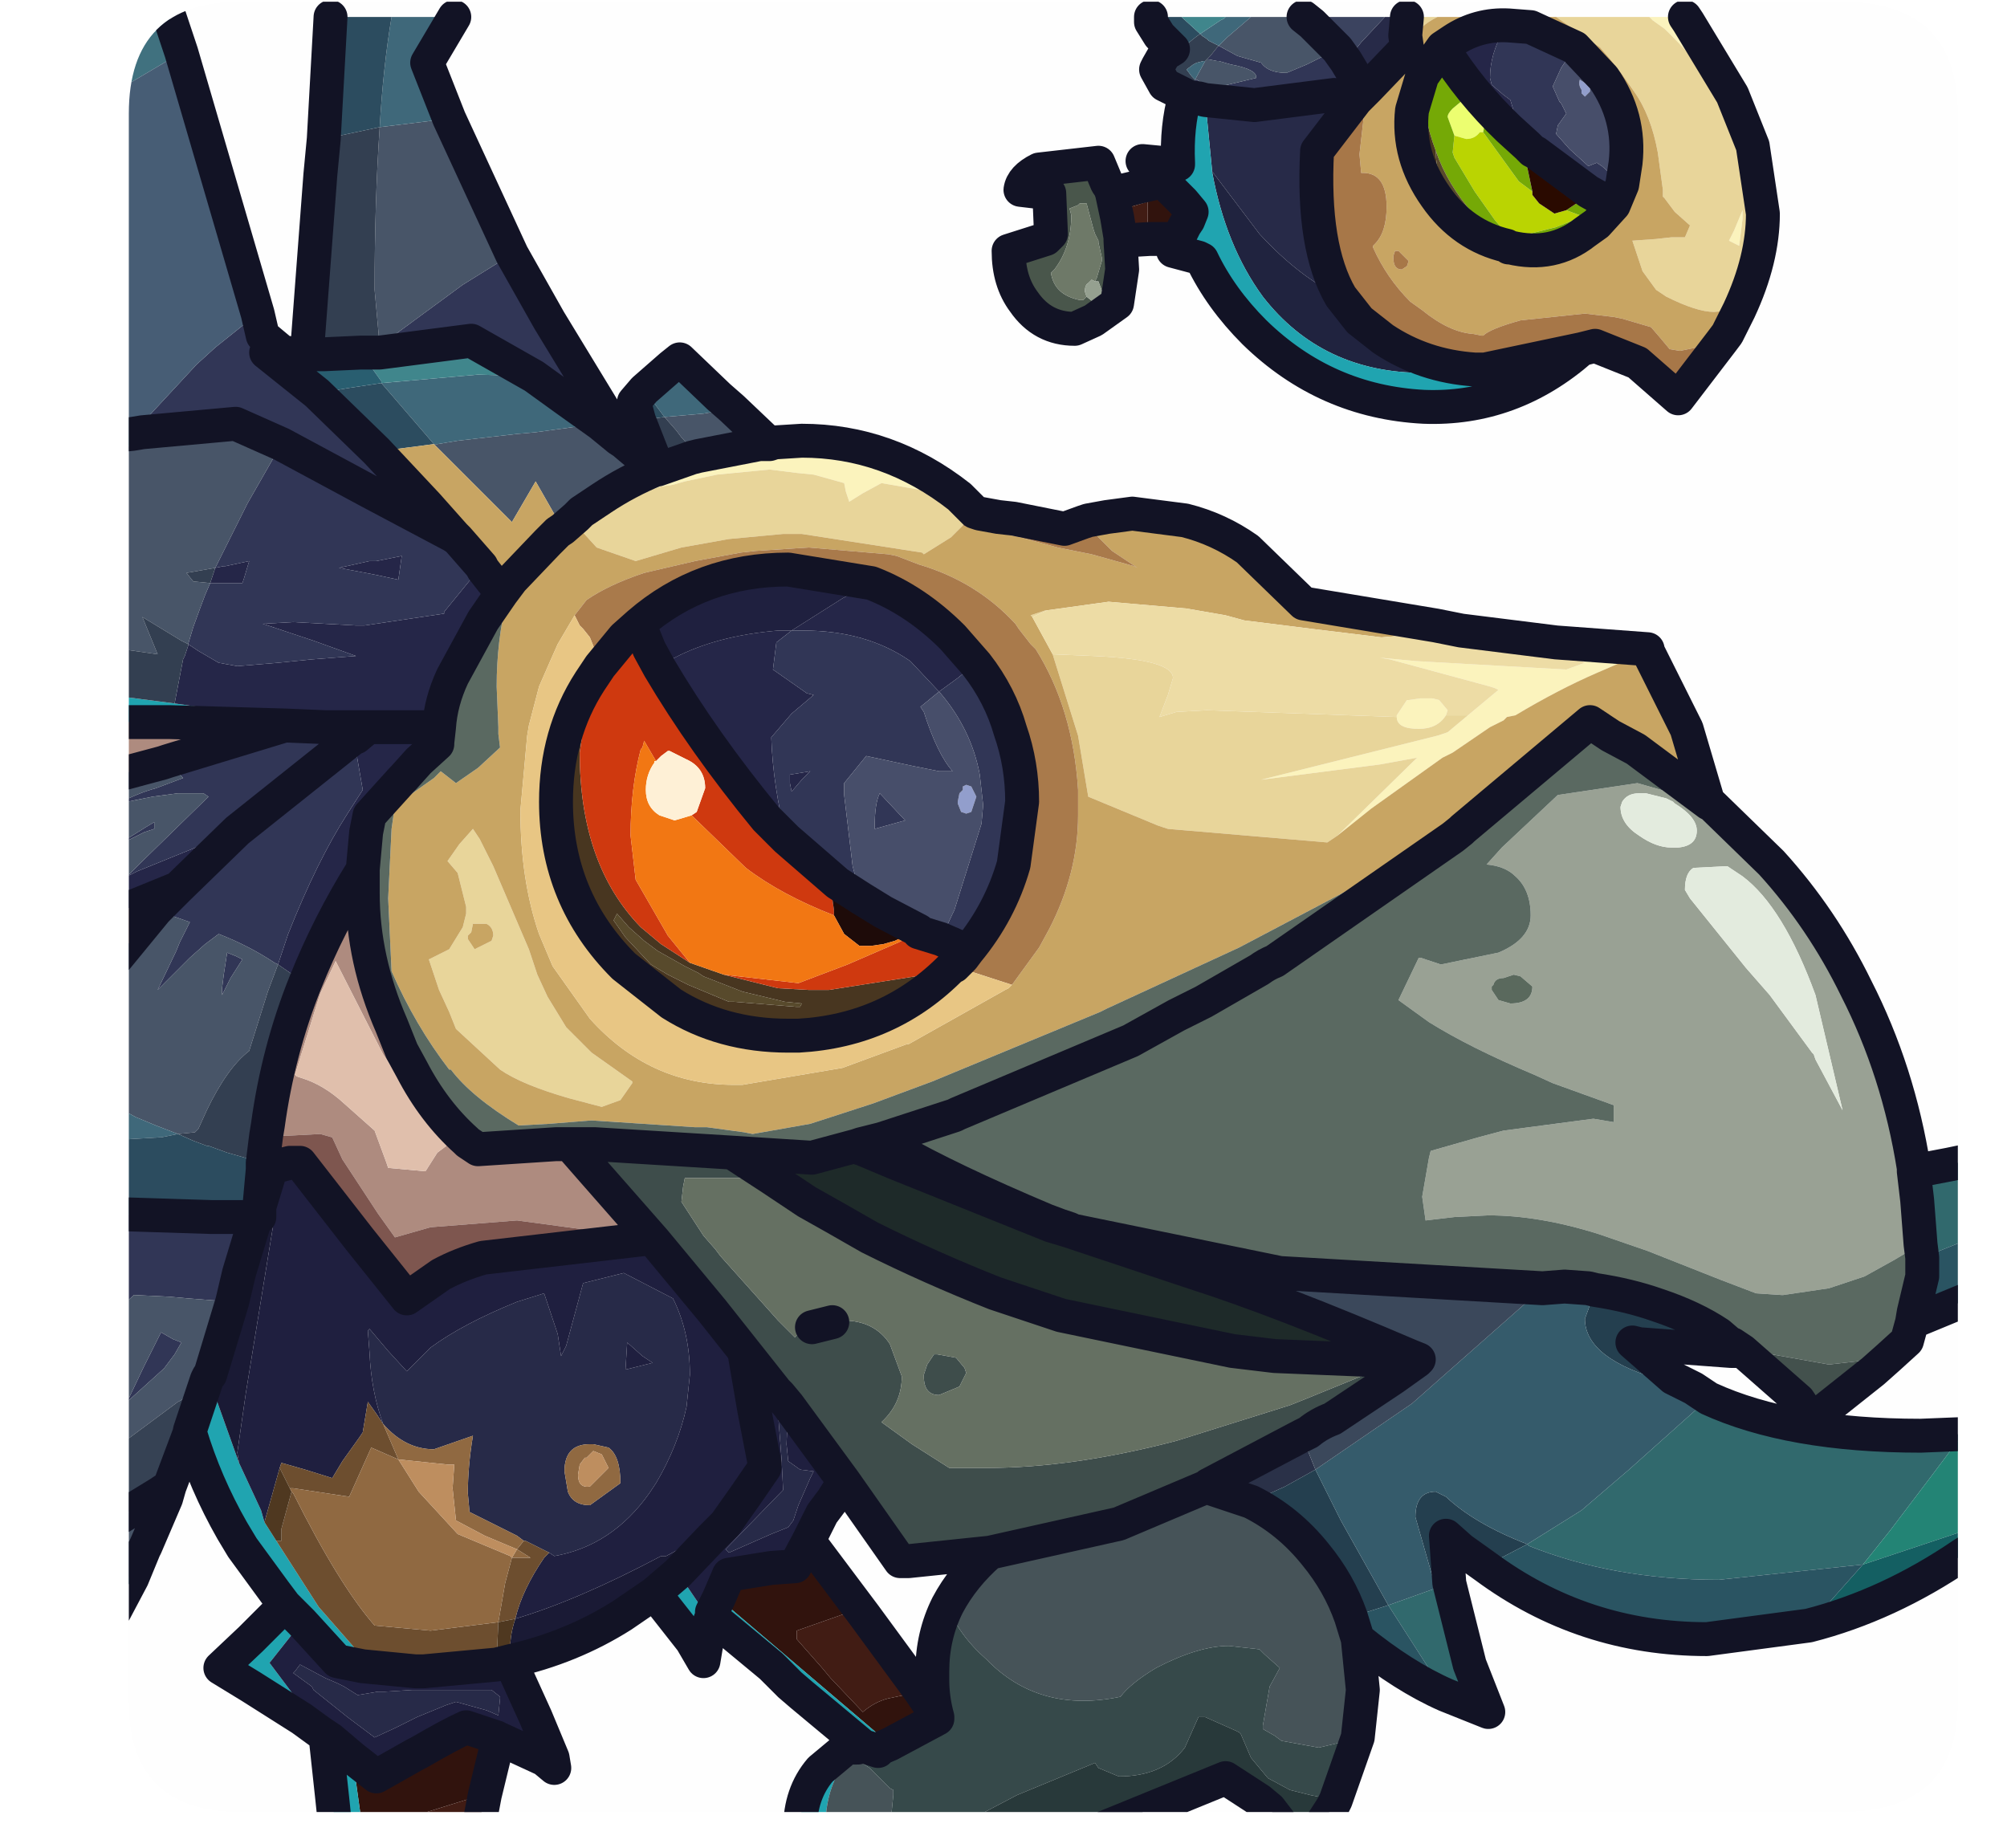 <?xml version="1.0" encoding="UTF-8" standalone="no"?>
<svg xmlns:ffdec="https://www.free-decompiler.com/flash" xmlns:xlink="http://www.w3.org/1999/xlink" ffdec:objectType="frame" height="54.5px" width="59.2px" xmlns="http://www.w3.org/2000/svg">
  <g transform="matrix(1.0, 0.0, 0.0, 1.0, 3.8, 0.05)">
    <clipPath id="clipPath0" transform="matrix(1.0, 0.0, 0.0, 1.0, 0.0, 0.0)">
      <path d="M50.5 0.0 Q53.95 0.0 53.95 3.3 L53.95 50.15 Q53.95 53.4 50.5 53.4 L3.3 53.4 Q0.0 53.4 0.0 50.15 L0.0 3.3 Q0.0 0.0 3.3 0.0 L50.5 0.0" fill="#000000" fill-rule="evenodd" stroke="none"/>
    </clipPath>
    <g clip-path="url(#clipPath0)">
      <use ffdec:characterId="2" height="54.5" transform="matrix(1.0, 0.0, 0.0, 1.0, -3.8, -0.05)" width="59.2" xlink:href="#shape1"/>
    </g>
    <use ffdec:characterId="3" height="53.4" transform="matrix(1.0, 0.0, 0.0, 1.0, 0.0, 0.0)" width="53.95" xlink:href="#shape2"/>
  </g>
  <defs>
    <g id="shape1" transform="matrix(1.0, 0.0, 0.0, 1.0, 3.8, 0.05)">
      <path d="M30.95 7.0 L30.1 7.0 30.05 6.7 30.05 5.9 29.25 6.15 29.2 6.2 29.15 6.35 29.0 5.65 30.05 5.4 30.5 5.3 30.85 5.65 31.1 5.9 31.25 6.45 31.15 6.6 31.0 6.9 30.95 7.0 M10.9 51.25 L10.5 52.9 10.4 52.9 8.15 53.6 8.1 53.65 7.55 53.75 7.55 53.95 6.9 53.95 6.65 52.15 6.6 51.8 7.3 52.35 8.45 51.7 8.55 51.65 Q9.5 51.1 9.95 50.9 L10.85 51.2 10.9 51.25 M20.05 45.4 L21.55 47.4 19.7 48.05 19.7 48.15 19.7 48.3 20.45 49.15 20.7 49.45 21.65 50.45 Q22.0 50.15 22.4 50.05 L23.35 49.85 23.85 50.6 23.85 50.65 22.45 51.4 17.4 47.1 17.7 46.4 18.95 46.2 19.65 46.15 20.05 45.4" fill="#31130d" fill-rule="evenodd" stroke="none"/>
      <path d="M30.1 7.0 L29.25 7.05 29.25 6.95 29.15 6.35 29.2 6.2 29.25 6.15 30.05 5.9 30.05 6.7 30.1 7.0 M10.5 52.9 L10.3 53.95 7.55 53.95 7.55 53.75 8.1 53.65 8.15 53.6 10.4 52.9 10.5 52.9 M21.55 47.4 L21.7 47.6 23.35 49.85 22.4 50.05 Q22.0 50.15 21.65 50.45 L20.7 49.45 20.45 49.15 19.7 48.3 19.7 48.15 19.7 48.05 21.55 47.4" fill="#411c14" fill-rule="evenodd" stroke="none"/>
      <path d="M37.05 0.45 L37.7 0.45 37.65 1.0 37.7 1.35 36.55 2.55 36.2 2.9 35.05 4.4 Q34.9 7.25 35.75 8.7 34.55 8.15 33.35 6.85 L31.95 5.0 31.95 4.95 31.75 2.9 33.2 3.05 35.55 2.75 36.2 2.25 35.9 1.75 36.15 1.45 36.35 1.2 37.05 0.45 M19.1 41.0 L19.2 41.1 19.45 41.4 19.4 42.55 19.45 43.05 19.8 43.3 20.2 43.35 20.1 43.55 19.75 44.35 19.6 44.8 19.45 45.0 18.95 45.2 17.7 45.75 17.6 45.65 19.3 43.9 19.25 42.95 19.1 41.0 M7.5 41.95 Q7.15 41.0 7.1 39.85 L7.05 39.2 7.1 39.15 7.65 39.8 8.2 40.4 8.9 39.7 Q9.85 39.0 11.45 38.35 L12.25 38.1 12.65 39.3 12.75 39.95 12.9 39.65 13.4 37.8 14.6 37.5 16.05 38.25 Q16.55 39.25 16.55 40.5 L16.45 41.45 Q16.2 42.6 15.55 43.7 L15.35 44.0 Q14.25 45.55 12.55 45.85 L12.4 45.75 11.7 45.4 11.65 45.4 11.45 45.25 10.05 44.55 10.0 44.0 Q10.0 43.2 10.15 42.3 L9.0 42.7 Q8.15 42.7 7.5 41.95 M4.85 49.3 L4.9 49.25 5.05 49.05 5.8 49.45 6.15 49.6 6.35 49.7 6.75 49.95 7.35 49.85 7.55 49.85 8.35 49.8 10.7 49.8 10.95 50.0 10.95 50.05 10.9 50.55 10.55 50.4 9.65 50.15 9.35 50.25 8.5 50.6 7.9 50.9 7.25 51.2 6.45 50.6 6.2 50.4 5.7 50.0 5.45 49.8 5.4 49.7 4.85 49.3 M15.15 39.95 L14.7 39.55 14.65 40.35 15.45 40.15 15.15 39.95 M13.7 42.55 L13.6 42.55 Q12.85 42.55 12.85 43.35 L12.95 43.95 Q13.1 44.35 13.6 44.35 L14.5 43.7 Q14.5 42.9 14.15 42.65 L13.7 42.55" fill="#272a48" fill-rule="evenodd" stroke="none"/>
      <path d="M35.75 8.7 L36.3 9.4 37.0 9.95 Q38.2 10.75 39.7 10.85 L38.2 10.95 Q35.2 10.95 33.45 8.7 32.35 7.2 31.95 5.0 L33.35 6.85 Q34.55 8.15 35.75 8.7 M31.1 5.9 L31.35 6.2 31.25 6.45 31.1 5.9" fill="#20233f" fill-rule="evenodd" stroke="none"/>
      <path d="M34.65 0.45 L37.05 0.45 36.35 1.2 36.15 1.45 35.9 1.75 35.65 1.4 34.9 0.65 34.65 0.45" fill="#3b435f" fill-rule="evenodd" stroke="none"/>
      <path d="M-3.3 20.05 L-1.5 20.3 -1.35 20.35 1.35 20.7 4.15 21.1 4.9 21.25 5.8 21.4 4.6 21.35 1.2 21.25 -2.15 21.25 -3.3 21.2 -3.3 20.05 M-3.15 35.6 L-3.05 35.6 -3.0 35.6 -2.15 35.65 -2.9 36.4 -3.3 36.8 -3.3 35.75 -3.15 35.6 M1.8 42.2 L1.8 42.15 2.3 40.65 2.35 40.55 2.4 40.5 2.5 41.0 3.25 43.1 3.9 44.5 4.0 44.85 4.35 45.4 5.6 47.35 6.65 48.55 6.9 49.1 6.15 48.95 5.1 47.8 4.15 49.0 5.05 50.2 5.6 50.85 5.8 51.1 5.95 51.25 6.6 51.8 6.65 52.15 6.9 53.95 6.1 53.95 6.0 53.0 5.8 51.15 5.65 51.05 5.1 50.65 3.6 49.7 2.7 49.15 3.6 48.3 4.6 47.3 4.3 46.9 3.35 45.6 3.05 45.1 Q2.25 43.7 1.8 42.2 M42.85 10.25 Q40.8 12.05 38.2 11.95 35.3 11.8 33.2 9.75 32.2 8.75 31.65 7.6 L31.55 7.55 30.8 7.35 30.95 7.0 31.0 6.9 31.15 6.6 31.25 6.45 31.35 6.2 31.1 5.9 30.85 5.65 30.5 5.3 29.9 4.7 30.95 4.8 30.95 4.75 Q30.9 3.7 31.15 2.8 L31.15 2.75 31.2 2.8 31.55 2.85 31.75 2.9 31.95 4.95 31.95 5.0 Q32.35 7.2 33.45 8.7 35.2 10.95 38.2 10.95 L39.7 10.85 40.0 10.85 42.85 10.25 M20.55 53.95 L19.8 53.95 19.8 53.9 Q19.8 52.85 20.4 52.15 L21.0 51.65 21.25 51.7 21.1 51.95 Q20.55 52.75 20.55 53.8 L20.55 53.95 M21.65 51.45 L19.85 49.95 19.5 49.65 18.95 49.1 17.2 47.65 17.2 47.5 17.4 47.1 22.45 51.4 22.1 51.55 22.1 51.6 21.65 51.45 M17.15 47.75 L16.95 48.95 16.6 48.35 15.5 46.95 16.2 46.35 17.15 47.75 M5.1 47.8 L4.6 47.3 5.1 47.8 M5.8 51.15 L5.95 51.25 5.8 51.15" fill="#20a5b1" fill-rule="evenodd" stroke="none"/>
      <path d="M5.8 21.4 L4.9 21.25 4.15 21.1 1.35 20.7 1.6 19.4 1.65 19.3 1.75 19.0 1.75 18.95 2.05 19.15 2.65 19.5 3.2 19.6 4.4 19.5 5.4 19.4 6.7 19.3 5.45 18.85 3.95 18.35 4.85 18.3 6.7 18.4 6.95 18.4 9.3 18.05 9.3 18.0 10.4 16.65 10.45 16.75 11.0 17.45 10.45 18.25 9.55 19.9 Q9.2 20.65 9.15 21.4 L8.55 21.4 8.0 21.4 7.1 21.4 7.0 21.45 6.7 21.7 6.85 21.4 5.8 21.4 M9.7 15.85 L9.55 15.75 9.6 15.75 9.7 15.85 M1.45 26.15 L0.1 26.7 -0.25 26.85 -1.35 27.3 -0.05 25.8 0.25 25.65 3.2 24.45 1.45 26.15 M38.75 1.35 L39.05 1.15 Q39.8 0.65 40.7 0.7 L40.55 0.85 Q40.15 1.55 40.15 2.25 L40.2 2.45 40.55 2.75 40.75 2.9 40.95 3.55 41.0 3.65 41.3 4.2 41.4 4.4 41.25 4.25 40.7 3.75 Q39.55 2.65 38.75 1.35 M21.9 17.15 Q23.2 17.65 24.3 18.75 L25.0 19.55 Q24.75 19.7 24.45 19.95 L23.9 20.35 23.85 20.3 23.05 19.45 Q21.75 18.55 19.9 18.55 L19.55 18.55 19.1 18.9 19.0 19.7 20.0 20.4 20.2 20.45 19.55 21.0 18.95 21.7 Q19.0 23.15 19.4 24.7 L18.8 24.1 Q16.95 21.85 15.65 19.65 15.85 19.45 16.1 19.35 17.35 18.7 19.15 18.55 L19.55 18.55 21.05 17.6 21.9 17.15 M14.5 12.85 L14.6 13.0 14.45 12.9 14.5 12.85 M7.4 10.35 L7.15 10.35 7.4 10.15 7.4 10.35 M7.1 16.5 L7.3 16.5 8.05 16.35 7.95 17.05 7.25 16.9 6.2 16.7 7.1 16.5 M2.55 16.7 L2.8 16.65 2.85 16.65 3.55 16.5 3.4 17.0 3.35 17.15 2.5 17.15 2.4 17.15 2.55 16.7 M6.65 21.7 L6.7 21.7 7.0 21.45 7.1 21.4 8.0 21.4 8.55 21.4 9.15 21.4 9.1 21.85 9.1 21.9 8.55 22.4 8.1 22.9 8.05 22.95 7.1 24.0 7.0 24.5 6.9 25.6 Q5.9 27.2 5.2 28.95 L4.4 28.4 4.7 27.5 Q5.55 25.35 6.45 23.95 L6.9 23.25 6.65 21.8 6.65 21.7 M6.85 21.4 L7.1 21.4 6.85 21.4 M19.55 23.3 L19.5 23.05 19.5 22.8 20.1 22.7 19.85 22.95 19.55 23.3" fill="#252648" fill-rule="evenodd" stroke="none"/>
      <path d="M0.1 12.75 L2.0 10.7 2.55 10.2 3.8 9.2 3.95 9.85 4.55 10.35 4.05 10.35 5.55 11.55 7.3 13.25 8.8 14.85 9.6 15.75 9.55 15.75 9.7 15.85 10.4 16.65 9.3 18.0 9.3 18.05 6.95 18.4 6.7 18.4 4.85 18.3 3.95 18.35 5.45 18.85 6.7 19.3 5.4 19.4 4.4 19.5 3.2 19.6 2.65 19.5 2.05 19.15 1.75 18.95 1.9 18.45 2.1 17.9 2.25 17.5 2.4 17.15 2.5 17.15 3.35 17.15 3.4 17.0 3.55 16.5 2.85 16.65 2.8 16.65 2.55 16.7 3.2 15.4 3.5 14.8 4.5 13.05 3.15 12.45 0.4 12.7 0.1 12.75 M4.6 21.35 L5.8 21.4 6.85 21.4 6.7 21.7 6.65 21.7 6.65 21.8 6.9 23.25 6.45 23.95 Q5.55 25.35 4.7 27.5 L4.4 28.4 4.3 28.35 Q3.55 27.85 2.65 27.5 L2.25 27.8 1.8 28.2 0.85 29.15 1.4 28.0 1.5 27.75 1.8 27.15 0.8 26.8 1.45 26.15 3.2 24.45 0.25 25.65 -0.05 25.8 0.3 25.45 2.35 23.45 2.2 23.35 1.45 23.35 0.7 23.45 -0.3 23.65 Q0.25 23.35 0.8 23.2 L1.6 22.9 1.15 22.4 4.6 21.35 M4.5 13.05 L7.1 14.45 9.55 15.75 7.1 14.45 4.5 13.05 M-0.8 25.15 L-0.7 25.1 0.5 24.35 0.75 24.2 0.75 24.4 0.45 24.5 -0.45 24.95 -0.8 25.15 M-0.7 35.75 L2.45 35.85 3.75 35.85 3.25 37.5 3.05 38.35 1.75 38.25 1.2 38.2 0.15 38.15 -1.05 39.25 -1.1 39.25 -1.7 39.75 -2.4 40.35 -2.15 39.65 -1.7 38.25 -2.25 38.35 -2.65 38.35 -1.75 37.25 -1.35 36.7 -0.95 36.1 -0.7 35.75 M3.85 35.55 L3.95 34.45 4.2 34.4 3.85 35.55 M40.7 0.7 L41.35 0.75 42.65 1.35 42.25 1.95 42.0 2.5 42.2 2.95 42.25 3.0 42.4 3.3 42.15 3.65 42.1 3.9 42.5 4.35 43.05 4.85 43.3 4.75 43.45 4.85 43.85 5.2 44.05 5.4 43.8 6.0 43.5 5.85 43.05 5.6 41.5 4.45 41.4 4.4 41.3 4.2 41.0 3.65 40.95 3.55 40.75 2.9 40.55 2.75 40.2 2.45 40.15 2.25 Q40.15 1.55 40.55 0.85 L40.7 0.7 M35.9 1.75 L36.2 2.25 35.55 2.75 33.2 3.05 31.75 2.9 31.55 2.85 31.2 2.8 31.45 2.3 31.5 2.3 31.75 2.45 32.2 2.5 33.25 2.25 Q33.3 2.0 32.5 1.85 L32.15 1.75 32.1 1.75 31.85 1.7 31.8 1.7 31.9 1.6 32.1 1.35 32.15 1.3 32.7 1.6 33.4 1.8 Q33.6 2.1 34.15 2.1 L34.75 1.85 35.65 1.4 35.9 1.75 M25.0 19.55 Q25.7 20.45 26.0 21.5 26.35 22.5 26.35 23.6 L26.1 25.45 Q25.7 26.85 24.75 28.0 L23.95 27.65 24.3 26.9 24.35 26.8 25.15 24.25 25.2 23.7 25.1 22.8 Q24.85 21.45 23.9 20.35 L24.45 19.95 Q24.75 19.7 25.0 19.55 M19.4 24.7 Q19.0 23.15 18.95 21.7 L19.55 21.0 20.2 20.45 20.0 20.4 19.0 19.7 19.1 18.9 19.55 18.55 19.9 18.55 Q21.75 18.55 23.05 19.45 L23.85 20.3 23.9 20.35 23.35 20.8 23.45 20.95 Q23.85 22.2 24.3 22.7 L23.9 22.7 23.15 22.55 21.75 22.25 21.1 23.05 21.1 23.4 21.35 25.5 21.6 26.45 20.9 26.0 19.4 24.7 M22.0 24.35 Q22.0 23.65 22.15 23.35 L22.9 24.15 22.0 24.4 22.0 24.35 M11.3 7.45 L12.4 9.4 14.5 12.85 14.45 12.9 13.9 12.45 12.85 11.7 11.95 11.05 10.1 10.0 7.4 10.35 7.4 10.15 9.85 8.35 11.3 7.45 M18.8 12.95 L18.9 13.05 18.6 13.05 18.8 12.95 M7.1 16.5 L6.2 16.7 7.25 16.9 7.95 17.05 8.05 16.35 7.3 16.5 7.1 16.5 M6.65 21.7 L3.2 24.45 6.65 21.7 M19.55 23.3 L19.85 22.95 20.1 22.7 19.5 22.8 19.5 23.05 19.55 23.3 M3.0 28.8 L2.75 29.3 2.75 29.1 2.8 28.7 2.9 28.05 3.15 28.15 3.35 28.25 3.0 28.8 M1.55 39.55 L1.35 39.9 1.05 40.3 1.0 40.35 -0.05 41.3 0.45 40.25 0.95 39.25 1.3 39.45 1.55 39.55" fill="#313656" fill-rule="evenodd" stroke="none"/>
      <path d="M-3.3 17.05 L-3.0 16.6 -1.0 14.15 -0.95 14.15 -0.8 13.95 0.4 12.7 3.15 12.45 4.5 13.05 3.5 14.8 3.2 15.4 2.55 16.7 1.7 16.85 1.9 17.1 2.4 17.15 2.25 17.5 2.1 17.9 1.9 18.45 1.75 18.95 1.55 18.85 0.4 18.15 0.85 19.25 -2.95 18.7 -3.3 18.65 -3.3 17.05 M-2.35 23.35 L1.0 22.45 1.15 22.4 1.6 22.9 0.8 23.2 Q0.25 23.35 -0.3 23.65 L0.7 23.45 1.45 23.35 2.2 23.35 2.35 23.45 0.3 25.45 -0.05 25.8 -2.05 26.5 -3.3 26.9 -3.3 23.6 -2.35 23.35 M-0.8 28.75 L0.8 26.8 1.8 27.15 1.5 27.75 1.4 28.0 0.85 29.15 1.8 28.2 2.25 27.8 2.65 27.5 Q3.55 27.85 4.3 28.35 L4.4 28.4 4.1 29.2 3.55 30.95 Q2.9 31.45 2.3 32.7 L2.05 33.25 1.95 33.35 1.45 33.4 0.8 33.15 0.2 32.9 -0.35 32.6 -2.45 31.45 -2.95 31.15 -2.3 30.95 -2.3 30.9 -1.95 30.4 -0.8 28.75 M-0.8 25.15 L-0.45 24.95 0.45 24.5 0.75 24.4 0.75 24.2 0.5 24.35 -0.7 25.1 -0.8 25.15 M-2.65 38.35 L-2.25 38.35 -1.7 38.25 -2.15 39.65 -2.4 40.35 -1.7 39.75 -1.1 39.25 -1.05 39.25 0.15 38.15 1.2 38.2 1.75 38.25 3.05 38.35 2.4 40.5 2.35 40.55 2.25 40.65 1.55 41.25 1.45 41.3 -0.1 42.45 -0.25 42.6 -3.3 44.8 -3.3 39.25 -2.65 38.35 M-2.2 45.9 L0.9 44.0 1.2 43.8 1.1 44.15 0.5 45.55 0.45 45.65 0.1 46.5 -0.75 46.3 -2.2 45.9 M33.1 0.45 L34.65 0.45 34.9 0.65 35.65 1.4 34.75 1.85 34.15 2.1 Q33.6 2.1 33.4 1.8 L32.7 1.6 32.15 1.3 32.4 1.05 33.1 0.45 M13.2 15.2 L12.8 15.55 12.0 14.15 11.65 14.75 11.3 15.35 9.15 13.2 9.0 13.05 9.1 13.05 9.7 12.95 11.45 12.75 12.0 12.7 13.1 12.55 13.9 12.45 14.45 12.9 14.6 13.0 15.55 13.8 Q14.7 14.15 13.95 14.65 L13.7 14.45 13.8 14.75 13.35 15.05 13.2 15.2 M31.8 1.7 L31.85 1.7 32.1 1.75 32.15 1.75 32.5 1.85 Q33.3 2.0 33.25 2.25 L32.2 2.5 31.75 2.45 31.5 2.3 31.45 2.3 31.75 1.75 31.8 1.7 M17.8 12.0 L18.8 12.95 18.6 13.05 16.8 13.4 16.3 12.85 16.15 12.65 15.8 12.25 16.95 12.15 17.8 12.0 M9.45 3.45 L11.3 7.45 9.85 8.35 7.4 10.15 7.25 8.5 Q7.25 5.9 7.4 3.7 L9.45 3.45 M3.0 28.8 L3.35 28.25 3.15 28.15 2.9 28.05 2.8 28.7 2.75 29.1 2.75 29.3 3.0 28.8 M1.55 39.55 L1.3 39.45 0.95 39.25 0.45 40.25 -0.05 41.3 1.0 40.35 1.05 40.3 1.35 39.9 1.55 39.55" fill="#485568" fill-rule="evenodd" stroke="none"/>
      <path d="M-3.3 18.65 L-2.95 18.7 0.85 19.25 0.4 18.15 1.55 18.85 1.75 18.95 1.75 19.0 1.65 19.3 1.6 19.4 1.35 20.7 -1.35 20.35 -1.5 20.3 -3.3 20.05 -3.3 18.65 M2.4 17.15 L1.9 17.1 1.7 16.85 2.55 16.7 2.4 17.15 M-1.35 27.3 L-2.35 27.7 -2.65 27.8 -3.3 28.05 -3.3 26.9 -2.05 26.5 -0.05 25.8 -1.35 27.3 M3.95 34.25 L2.9 33.95 2.35 33.75 2.3 33.75 1.9 33.6 1.45 33.4 1.95 33.35 2.05 33.25 2.3 32.7 Q2.9 31.45 3.55 30.95 L4.1 29.2 4.4 28.4 5.2 28.95 Q4.4 30.95 4.1 33.15 L4.05 33.45 3.95 34.25 M31.15 2.75 L30.55 2.45 Q30.6 1.65 31.6 0.95 L31.65 1.0 31.8 1.1 31.85 1.15 32.05 1.25 32.15 1.3 32.1 1.35 31.9 1.6 31.8 1.7 31.75 1.75 31.7 1.75 31.5 1.8 31.4 1.85 31.2 2.0 31.35 2.2 31.45 2.3 31.2 2.8 31.15 2.75 M15.6 13.8 L15.6 13.75 15.05 12.35 15.8 12.25 16.15 12.65 16.3 12.85 16.8 13.4 16.6 13.45 15.6 13.8 M7.15 10.35 L6.85 10.35 5.75 10.4 5.25 10.4 5.65 5.1 5.75 4.05 7.4 3.7 Q7.25 5.9 7.25 8.5 L7.4 10.15 7.15 10.35 M13.8 14.75 L13.7 14.45 13.95 14.65 13.8 14.75" fill="#333f51" fill-rule="evenodd" stroke="none"/>
      <path d="M-2.45 13.0 L0.1 12.75 0.4 12.7 -0.8 13.95 -0.95 14.15 -1.0 14.15 -3.0 16.6 -3.3 17.05 -3.3 13.1 -2.45 13.0 M1.45 33.4 L0.95 33.5 0.9 33.5 0.05 33.55 -0.35 33.6 -1.3 33.65 -1.5 33.65 -1.95 33.7 -2.2 33.6 -2.75 33.5 -3.3 33.35 -3.3 31.25 -2.95 31.15 -2.45 31.45 -0.35 32.6 0.2 32.9 0.8 33.15 1.45 33.4 M-1.35 32.95 L-1.6 32.8 -1.6 33.15 -1.1 33.05 -1.3 33.0 -1.35 32.95 M-3.3 33.55 L-2.9 33.75 -3.3 33.8 -3.3 33.55 M-0.75 46.3 L0.1 46.5 -1.25 49.05 -1.3 49.4 -1.35 51.55 -1.3 52.35 -2.55 50.9 -2.8 50.6 -3.3 50.05 -3.3 47.5 -1.0 46.4 -0.75 46.3 M32.35 0.45 L33.1 0.45 32.4 1.05 32.15 1.3 32.05 1.25 31.85 1.15 31.8 1.1 31.65 1.0 31.6 0.95 32.2 0.55 32.3 0.5 32.35 0.45 M31.45 2.3 L31.35 2.2 31.2 2.0 31.4 1.85 31.5 1.8 31.7 1.75 31.75 1.75 31.45 2.3 M15.2 11.45 L16.0 10.75 16.25 10.55 17.4 11.65 17.8 12.0 16.95 12.15 15.8 12.25 15.2 11.45 M11.95 11.05 L12.85 11.7 13.9 12.45 13.1 12.55 12.0 12.7 11.45 12.75 9.7 12.95 9.1 13.05 9.0 13.05 7.45 11.25 10.3 11.0 11.95 11.05 M9.6 0.45 L8.8 1.8 9.45 3.45 7.4 3.7 Q7.5 1.95 7.75 0.45 L9.6 0.45" fill="#3f687a" fill-rule="evenodd" stroke="none"/>
      <path d="M-1.35 32.95 L-1.3 33.0 -1.1 33.05 -1.6 33.15 -1.6 32.8 -1.35 32.95 M-3.3 33.35 L-2.75 33.5 -2.2 33.6 -1.95 33.7 -1.5 33.65 -1.3 33.65 -0.35 33.6 0.05 33.55 0.9 33.5 0.95 33.5 1.45 33.4 1.9 33.6 2.3 33.75 2.35 33.75 2.9 33.95 3.95 34.25 3.95 34.45 3.85 35.55 3.85 35.85 3.75 35.85 2.45 35.85 -0.7 35.75 -2.15 35.65 -3.0 35.6 -3.05 35.6 -3.15 35.6 -3.3 35.6 -3.3 33.8 -2.9 33.75 -3.3 33.55 -3.3 33.35 M30.55 2.45 L30.3 2.0 30.35 1.9 30.55 1.55 30.8 1.4 30.4 1.0 30.15 0.6 30.3 0.45 31.05 0.45 31.6 0.95 Q30.6 1.65 30.55 2.45 M15.05 12.35 L14.9 11.8 15.2 11.45 15.8 12.25 15.05 12.35 M7.45 11.25 L9.0 13.05 7.85 13.2 7.3 13.25 5.55 11.55 5.85 11.5 6.45 11.4 7.45 11.25 M7.75 0.45 Q7.5 1.95 7.4 3.7 L5.75 4.05 5.95 0.45 7.75 0.45" fill="#2c4c5f" fill-rule="evenodd" stroke="none"/>
      <path d="M31.05 0.45 L32.35 0.45 32.3 0.5 32.2 0.55 31.6 0.95 31.05 0.45 M11.95 11.05 L10.3 11.0 7.45 11.25 7.45 11.2 6.95 10.5 6.85 10.35 7.15 10.35 7.4 10.35 10.1 10.0 11.95 11.05" fill="#40878d" fill-rule="evenodd" stroke="none"/>
      <path d="M30.15 0.6 L30.15 0.45 30.3 0.45 30.15 0.6" fill="#23929c" fill-rule="evenodd" stroke="none"/>
      <path d="M45.9 0.45 L46.0 0.6 47.3 2.75 47.9 4.25 Q47.0 2.45 45.3 0.8 L44.95 0.55 44.85 0.45 45.9 0.45 M47.35 6.75 L47.6 6.15 47.6 6.4 47.5 7.2 47.2 7.05 47.35 6.75 M44.8 19.15 L43.3 19.8 Q42.15 20.3 40.9 21.05 L40.65 21.1 40.55 21.2 40.15 21.4 39.05 22.15 38.75 22.3 36.65 23.8 35.65 24.6 38.0 22.3 36.9 22.5 33.4 22.95 38.6 21.65 38.9 21.55 39.5 21.05 40.4 20.3 40.3 20.25 40.15 20.2 37.2 19.4 36.9 19.35 37.95 19.45 42.4 19.7 42.95 19.5 42.55 19.25 42.1 18.9 44.8 19.1 44.8 19.15 M24.5 14.6 L22.2 14.2 21.65 14.5 21.25 14.75 21.15 14.45 21.1 14.2 20.2 13.95 19.7 13.9 18.9 13.8 17.35 13.95 16.4 14.15 16.05 14.25 15.7 14.3 14.1 14.8 13.85 14.85 13.35 15.05 13.8 14.75 13.95 14.65 Q14.7 14.15 15.55 13.8 L15.6 13.8 16.6 13.45 16.8 13.4 18.6 13.05 18.9 13.05 19.05 13.0 19.85 12.95 Q22.4 12.95 24.5 14.6 M37.4 21.1 L37.4 21.05 37.7 20.6 37.75 20.6 38.1 20.55 38.45 20.55 38.65 20.6 38.9 20.9 38.85 21.05 Q38.6 21.45 38.05 21.45 37.4 21.45 37.4 21.1" fill="#fcf4be" fill-rule="evenodd" stroke="none"/>
      <path d="M44.85 0.45 L44.95 0.55 45.3 0.8 Q47.0 2.45 47.9 4.25 L48.2 6.25 Q48.2 7.6 47.5 9.1 L46.75 9.15 Q46.25 9.15 45.35 8.7 L45.05 8.5 44.65 7.95 44.35 7.05 45.05 7.0 45.5 6.95 45.9 6.95 46.05 6.6 45.6 6.2 45.3 5.8 45.25 5.75 45.25 5.55 45.1 4.45 Q44.9 3.35 44.4 2.65 L44.05 2.15 43.7 1.7 43.4 1.35 42.1 0.45 44.85 0.45 M37.95 0.45 L38.6 0.45 Q38.3 0.6 38.15 0.75 L37.95 0.45 M47.35 6.75 L47.2 7.05 47.5 7.2 47.6 6.4 47.6 6.15 47.35 6.75 M35.65 24.6 L35.35 24.8 30.65 24.4 30.35 24.3 28.3 23.45 28.0 21.65 27.25 19.25 28.45 19.3 Q30.8 19.4 30.8 19.95 L30.65 20.45 30.4 21.1 30.9 20.95 31.8 20.9 37.4 21.1 Q37.4 21.45 38.05 21.45 38.6 21.45 38.85 21.05 L39.5 21.05 38.9 21.55 38.6 21.65 33.4 22.95 36.9 22.5 38.0 22.3 35.65 24.6 M26.65 18.15 L26.6 18.1 27.05 17.95 27.1 17.95 26.65 18.15 M24.6 15.45 L24.25 15.8 23.45 16.3 23.4 16.25 19.85 15.7 19.3 15.7 17.7 15.85 16.3 16.1 14.95 16.5 13.8 16.1 13.3 15.55 13.2 15.2 13.35 15.05 13.85 14.85 14.1 14.8 15.7 14.3 16.05 14.25 16.4 14.15 17.35 13.95 18.9 13.8 19.7 13.9 20.2 13.95 21.1 14.2 21.15 14.45 21.25 14.75 21.65 14.5 22.2 14.2 24.5 14.6 24.95 15.05 24.6 15.45 M10.35 24.7 L10.75 25.5 11.8 27.95 11.85 28.1 12.05 28.7 12.35 29.35 12.9 30.25 13.65 31.0 14.85 31.85 14.85 31.9 14.5 32.4 13.95 32.6 13.0 32.35 Q11.6 31.95 10.95 31.5 L9.65 30.3 9.45 29.8 9.15 29.15 8.85 28.25 9.45 27.95 9.85 27.3 9.95 26.9 9.95 26.7 9.7 25.7 9.4 25.35 9.75 24.85 10.15 24.4 10.35 24.7 M10.7 27.7 L10.75 27.55 Q10.75 27.3 10.55 27.2 L10.3 27.2 10.15 27.2 10.1 27.45 10.0 27.55 10.0 27.65 10.2 27.95 10.6 27.75 10.7 27.7" fill="#e9d69b" fill-rule="evenodd" stroke="none"/>
      <path d="M10.4 16.65 L9.7 15.85 9.6 15.75 8.8 14.85 7.3 13.25 7.85 13.2 9.0 13.05 9.15 13.2 11.3 15.35 11.65 14.75 12.0 14.15 12.8 15.55 13.2 15.2 13.3 15.55 13.8 16.1 14.95 16.5 16.3 16.1 17.7 15.85 19.3 15.7 19.85 15.7 23.4 16.25 23.45 16.3 24.25 15.8 24.6 15.45 26.3 15.8 27.4 16.1 28.4 16.3 29.65 16.65 29.75 16.7 29.0 16.2 28.15 15.35 28.3 15.3 28.85 15.2 29.6 15.1 31.15 15.3 Q32.15 15.55 33.0 16.15 L34.65 17.75 38.55 18.4 39.3 18.55 36.95 18.75 34.9 18.5 32.9 18.25 32.35 18.1 31.2 17.9 28.9 17.7 27.1 17.95 27.05 17.95 26.6 18.1 26.65 18.15 27.25 19.25 28.0 21.65 28.3 23.45 30.35 24.3 30.65 24.4 35.35 24.8 35.65 24.6 36.65 23.8 38.75 22.3 39.05 22.15 40.15 21.4 40.55 21.2 40.65 21.1 40.9 21.05 Q42.15 20.3 43.3 19.8 L44.8 19.15 45.95 21.45 46.6 23.65 44.45 22.05 43.7 21.65 43.1 21.25 39.35 24.4 39.3 24.45 32.75 27.9 28.85 29.7 28.65 29.8 23.7 31.85 21.95 32.5 20.1 33.1 18.4 33.4 18.15 33.35 17.05 33.2 16.7 33.2 13.65 33.0 12.4 33.1 11.5 33.15 Q10.1 32.3 9.5 31.5 L9.45 31.5 Q8.45 30.2 7.75 28.6 L7.65 26.45 7.75 24.4 7.85 23.7 8.15 23.5 9.0 22.9 9.2 22.7 9.65 23.05 10.3 22.6 10.95 22.0 10.9 21.6 10.9 21.4 10.85 20.2 Q10.85 18.85 11.15 17.65 L11.3 17.05 12.35 15.95 12.65 15.65 12.8 15.55 12.65 15.65 12.35 15.95 11.3 17.05 11.0 17.45 10.45 16.75 10.4 16.65 M47.5 9.1 L47.15 9.8 47.0 10.0 46.75 10.1 45.75 10.3 45.45 10.25 45.2 9.95 44.9 9.6 44.05 9.35 43.8 9.3 42.95 9.2 41.05 9.4 Q40.15 9.65 39.95 9.85 L39.9 9.85 39.65 9.8 Q38.95 9.75 38.15 9.1 L37.8 8.85 Q37.1 8.15 36.7 7.25 L36.7 7.2 36.75 7.15 Q37.1 6.8 37.1 6.05 37.1 5.05 36.4 5.05 L36.35 5.05 36.3 4.5 36.5 2.75 36.55 2.55 37.7 1.35 37.65 1.0 37.7 0.45 37.95 0.45 38.15 0.75 Q38.3 0.6 38.6 0.45 L42.1 0.45 43.4 1.35 43.7 1.7 44.05 2.15 44.4 2.65 Q44.9 3.35 45.1 4.45 L45.25 5.55 45.25 5.75 45.3 5.8 45.6 6.2 46.05 6.6 45.9 6.95 45.5 6.95 45.05 7.0 44.35 7.05 44.65 7.95 45.05 8.5 45.35 8.7 Q46.25 9.15 46.75 9.15 L47.5 9.1 M42.65 1.35 L41.35 0.75 40.7 0.7 Q39.8 0.65 39.05 1.15 L38.75 1.35 38.15 2.2 37.85 3.2 Q37.7 4.55 38.55 5.75 39.35 6.9 40.65 7.2 L40.7 7.25 40.75 7.25 Q42.0 7.55 42.95 6.8 L43.3 6.55 43.8 6.0 44.05 5.4 44.15 4.75 Q44.3 3.4 43.5 2.25 L42.65 1.35 M37.35 7.35 L37.3 7.5 37.3 7.55 Q37.3 7.9 37.55 7.9 L37.7 7.8 37.75 7.65 37.45 7.35 37.35 7.35 M26.05 29.0 L26.85 27.9 27.15 27.35 Q28.0 25.7 28.0 24.0 L28.0 23.25 Q27.85 20.85 26.75 19.1 L26.6 18.95 26.25 18.5 26.15 18.35 Q25.0 17.1 23.3 16.6 L22.65 16.35 22.4 16.3 20.05 16.1 18.5 16.2 18.05 16.25 16.7 16.5 15.2 16.85 Q14.15 17.2 13.5 17.65 L13.15 18.1 12.65 18.95 12.45 19.4 12.1 20.2 11.8 21.35 11.75 21.65 11.55 23.85 Q11.55 25.9 12.1 27.5 L12.5 28.45 13.6 30.0 Q15.35 31.95 17.85 31.95 L18.1 31.95 21.05 31.45 22.95 30.75 23.0 30.75 25.85 29.15 25.95 29.1 26.05 29.0 M10.35 24.7 L10.15 24.4 9.75 24.85 9.4 25.35 9.7 25.7 9.95 26.7 9.95 26.9 9.85 27.3 9.45 27.95 8.85 28.25 9.15 29.15 9.45 29.8 9.65 30.3 10.95 31.5 Q11.6 31.95 13.0 32.35 L13.95 32.6 14.5 32.4 14.85 31.9 14.85 31.85 13.65 31.0 12.9 30.25 12.35 29.35 12.05 28.7 11.85 28.1 11.8 27.95 10.75 25.5 10.35 24.7 M10.7 27.7 L10.6 27.75 10.2 27.95 10.0 27.65 10.0 27.55 10.1 27.45 10.15 27.2 10.3 27.2 10.55 27.2 Q10.75 27.3 10.75 27.55 L10.7 27.7" fill="#c9a663" fill-rule="evenodd" stroke="none"/>
      <path d="M47.0 10.0 L45.7 11.7 44.5 10.65 43.25 10.15 42.85 10.25 40.0 10.85 39.7 10.85 Q38.2 10.75 37.0 9.95 L36.3 9.4 35.75 8.7 Q34.9 7.25 35.05 4.4 L36.2 2.9 36.55 2.55 36.5 2.75 36.3 4.5 36.35 5.05 36.4 5.05 Q37.1 5.05 37.1 6.05 37.1 6.8 36.75 7.15 L36.7 7.2 36.7 7.25 Q37.1 8.15 37.8 8.85 L38.15 9.1 Q38.95 9.75 39.65 9.8 L39.9 9.85 39.95 9.85 Q40.15 9.65 41.05 9.4 L42.95 9.2 43.8 9.3 44.05 9.35 44.9 9.6 45.2 9.95 45.45 10.25 45.75 10.3 46.75 10.1 47.0 10.0 M37.35 7.35 L37.45 7.35 37.75 7.65 37.7 7.8 37.55 7.9 Q37.3 7.9 37.3 7.55 L37.3 7.5 37.35 7.35" fill="#a87748" fill-rule="evenodd" stroke="none"/>
      <path d="M43.1 2.55 L43.1 2.65 42.95 2.8 42.85 2.7 42.85 2.6 Q42.75 2.45 42.8 2.3 L42.95 2.4 43.1 2.55 M24.6 23.15 L24.7 23.1 24.85 23.15 25.0 23.45 24.85 23.9 24.7 23.95 24.55 23.9 24.45 23.65 24.45 23.6 24.5 23.35 24.6 23.25 24.6 23.15" fill="#939fcd" fill-rule="evenodd" stroke="none"/>
      <path d="M43.1 2.55 L42.95 2.4 42.8 2.3 Q42.75 2.45 42.85 2.6 L42.85 2.7 42.95 2.8 43.1 2.65 43.1 2.55 M42.65 1.35 L43.5 2.25 Q44.3 3.4 44.15 4.75 L44.05 5.4 43.85 5.2 43.45 4.85 43.3 4.75 43.05 4.85 42.5 4.35 42.1 3.9 42.15 3.65 42.4 3.3 42.25 3.0 42.2 2.95 42.0 2.5 42.25 1.95 42.65 1.35 M23.9 20.35 Q24.85 21.45 25.1 22.8 L25.2 23.7 25.15 24.25 24.35 26.8 24.3 26.9 23.95 27.65 23.3 27.45 23.3 27.4 22.25 26.85 21.6 26.45 21.35 25.5 21.1 23.4 21.1 23.05 21.75 22.25 23.15 22.55 23.9 22.7 24.3 22.7 Q23.85 22.2 23.45 20.95 L23.35 20.8 23.9 20.35 M22.0 24.35 L22.0 24.4 22.9 24.15 22.15 23.35 Q22.0 23.65 22.0 24.35 M24.6 23.15 L24.6 23.25 24.5 23.35 24.45 23.6 24.45 23.65 24.55 23.9 24.7 23.95 24.85 23.9 25.0 23.45 24.85 23.15 24.7 23.1 24.6 23.15" fill="#474e6a" fill-rule="evenodd" stroke="none"/>
      <path d="M39.1 3.95 L38.9 3.4 Q38.9 3.3 39.05 3.15 L39.35 2.9 39.75 3.15 40.0 3.55 39.95 3.85 39.85 3.85 Q39.7 4.05 39.45 4.05 L39.1 3.95" fill="#edff70" fill-rule="evenodd" stroke="none"/>
      <path d="M41.4 5.6 L41.4 5.7 41.6 5.95 42.05 6.25 42.4 6.15 42.8 6.3 42.85 6.35 42.1 6.65 41.1 6.9 40.95 6.9 40.65 6.85 40.3 6.45 39.7 5.6 39.1 4.6 39.05 4.45 39.1 3.95 39.45 4.05 Q39.7 4.05 39.85 3.85 L39.95 3.85 41.0 5.3 41.4 5.6" fill="#bbd502" fill-rule="evenodd" stroke="none"/>
      <path d="M43.8 6.0 L43.3 6.55 42.95 6.8 Q42.0 7.55 40.75 7.25 L40.7 7.2 40.4 7.0 40.15 6.7 39.65 6.25 Q38.9 5.4 38.55 4.4 38.15 3.35 38.15 2.2 L38.75 1.35 Q39.55 2.65 40.7 3.75 L41.25 4.25 41.2 4.65 41.4 5.6 41.0 5.3 39.95 3.85 40.0 3.55 39.75 3.15 39.35 2.9 39.05 3.15 Q38.9 3.3 38.9 3.4 L39.1 3.95 39.05 4.45 39.1 4.6 39.7 5.6 40.3 6.45 40.65 6.85 40.95 6.9 41.1 6.9 42.1 6.65 42.85 6.35 42.8 6.3 42.4 6.15 42.7 5.95 43.05 5.6 43.5 5.85 43.8 6.0" fill="#75aa06" fill-rule="evenodd" stroke="none"/>
      <path d="M41.4 4.4 L41.5 4.45 43.05 5.6 42.7 5.95 42.4 6.15 42.05 6.25 41.6 5.95 41.4 5.7 41.4 5.6 41.2 4.65 41.25 4.25 41.4 4.4" fill="#2a0a00" fill-rule="evenodd" stroke="none"/>
      <path d="M40.75 7.25 L40.7 7.25 40.65 7.2 Q39.35 6.9 38.55 5.75 37.7 4.55 37.85 3.2 L38.15 2.2 Q38.15 3.35 38.55 4.4 38.55 5.15 39.0 5.7 L39.65 6.25 40.15 6.7 40.4 7.0 40.7 7.2 40.75 7.25 M24.45 28.35 L24.35 28.45 24.3 28.45 Q22.45 30.35 19.75 30.5 L19.45 30.5 Q17.5 30.5 16.0 29.55 L14.6 28.45 Q12.6 26.45 12.6 23.6 12.6 21.6 13.6 20.05 L13.3 22.15 Q13.3 25.45 15.1 27.3 L15.7 27.8 16.55 28.35 17.55 28.7 19.15 29.1 20.05 29.15 20.25 29.15 20.65 29.15 23.2 28.75 23.35 28.7 24.3 28.4 24.45 28.35 M15.9 28.7 L16.5 29.0 17.7 29.5 17.85 29.5 19.7 29.65 19.8 29.65 19.85 29.55 19.35 29.5 18.1 29.2 16.95 28.75 16.8 28.65 16.4 28.45 15.6 28.0 15.2 27.7 14.75 27.3 14.4 26.9 14.35 27.0 14.3 27.1 14.65 27.6 15.4 28.4 15.9 28.7" fill="#483620" fill-rule="evenodd" stroke="none"/>
      <path d="M39.65 6.25 L39.0 5.7 Q38.55 5.15 38.55 4.4 38.9 5.4 39.65 6.25 M15.9 28.7 L15.4 28.4 14.65 27.6 14.3 27.1 14.35 27.0 14.4 26.9 14.75 27.3 15.2 27.7 15.6 28.0 16.4 28.45 16.8 28.65 16.95 28.75 18.1 29.2 19.35 29.5 19.85 29.55 19.8 29.65 19.7 29.65 17.85 29.5 17.7 29.5 16.5 29.0 15.9 28.7" fill="#584a2c" fill-rule="evenodd" stroke="none"/>
      <path d="M29.25 7.05 L29.3 7.9 29.15 8.9 28.45 9.4 27.9 9.65 Q26.95 9.65 26.4 8.85 25.95 8.25 25.95 7.35 L27.05 7.0 27.2 6.85 27.15 5.65 26.3 5.55 Q26.35 5.2 26.85 4.95 L28.6 4.75 28.85 5.35 28.95 5.5 29.0 5.65 29.15 6.35 29.25 6.95 29.25 7.05 M28.5 8.25 L28.55 8.15 28.7 7.65 28.7 7.55 28.6 7.1 28.6 7.05 28.5 6.85 28.45 6.7 28.25 5.95 28.05 5.95 28.0 6.0 27.75 6.1 27.8 6.3 Q27.8 7.25 27.3 7.9 L27.2 8.0 Q27.3 8.65 28.05 8.8 L28.15 8.8 28.25 8.7 28.5 8.9 28.75 8.65 28.6 8.25 28.5 8.25" fill="#49564b" fill-rule="evenodd" stroke="none"/>
      <path d="M28.25 8.7 L28.15 8.8 28.05 8.8 Q27.3 8.65 27.2 8.0 L27.3 7.9 Q27.8 7.25 27.8 6.3 L27.75 6.1 28.0 6.0 28.05 5.95 28.25 5.95 28.45 6.7 28.5 6.85 28.6 7.05 28.6 7.1 28.7 7.55 28.7 7.65 28.55 8.15 28.5 8.25 28.4 8.2 28.3 8.3 Q28.2 8.35 28.2 8.55 L28.25 8.7" fill="#6e7968" fill-rule="evenodd" stroke="none"/>
      <path d="M28.5 8.25 L28.6 8.25 28.75 8.65 28.5 8.9 28.25 8.7 28.2 8.55 Q28.2 8.35 28.3 8.3 L28.4 8.2 28.5 8.25" fill="#96a191" fill-rule="evenodd" stroke="none"/>
      <path d="M31.85 43.75 L34.6 42.3 35.0 43.3 34.1 43.8 33.1 44.25 31.9 43.85 31.85 43.75" fill="#2a3148" fill-rule="evenodd" stroke="none"/>
      <path d="M47.3 39.6 L47.6 39.8 47.25 39.8 44.55 39.6 44.35 39.55 45.55 40.6 46.15 40.9 45.35 40.7 Q42.95 40.05 42.95 38.85 L43.15 38.3 43.25 38.2 43.55 38.3 44.0 38.35 45.1 38.45 Q46.15 38.8 46.9 39.3 L47.25 39.6 47.3 39.6 M40.0 46.15 L39.3 45.65 38.85 45.25 38.95 46.65 38.55 46.8 37.95 44.7 Q37.95 43.95 38.55 43.95 L38.85 44.1 Q39.7 44.9 41.25 45.5 L40.0 46.15 M35.0 43.3 L35.75 44.8 37.15 47.3 36.05 47.65 Q35.7 46.65 35.0 45.8 34.2 44.8 33.1 44.25 L34.1 43.8 35.0 43.3" fill="#243f4f" fill-rule="evenodd" stroke="none"/>
      <path d="M52.75 35.35 L52.65 34.5 53.7 34.3 52.75 35.35 M45.1 38.45 L44.0 38.35 43.55 38.3 43.25 38.2 43.15 38.3 42.95 38.85 Q42.95 40.05 45.35 40.7 L46.15 40.9 46.6 41.2 44.25 43.3 42.85 44.5 41.25 45.5 Q39.7 44.9 38.85 44.1 L38.55 43.95 Q37.95 43.95 37.95 44.7 L38.55 46.8 37.15 47.3 35.75 44.8 35.0 43.3 37.85 41.35 41.7 37.95 42.35 37.9 43.05 37.95 43.25 38.0 Q44.25 38.15 45.1 38.45" fill="#355b6b" fill-rule="evenodd" stroke="none"/>
      <path d="M-2.15 35.65 L-0.7 35.75 -0.95 36.1 -1.35 36.7 -1.75 37.25 -2.65 38.35 -3.3 38.5 -3.3 36.8 -2.9 36.4 -2.15 35.65 M21.6 33.7 L22.2 33.55 22.55 33.8 Q24.2 34.75 27.05 35.95 L27.2 36.1 22.6 34.25 21.65 33.85 21.5 33.8 21.6 33.7" fill="#212541" fill-rule="evenodd" stroke="none"/>
      <path d="M27.05 35.95 L27.45 36.1 27.75 36.2 27.7 36.25 27.2 36.1 27.05 35.95" fill="#2b304d" fill-rule="evenodd" stroke="none"/>
      <path d="M41.7 37.95 L37.85 41.35 35.0 43.3 34.6 42.3 34.8 42.2 Q35.1 41.95 35.5 41.8 L37.3 40.6 38.0 40.1 37.45 40.1 37.6 40.05 37.8 39.95 Q33.95 38.3 31.45 37.5 L27.7 36.25 27.75 36.2 27.85 36.25 33.95 37.5 41.7 37.95 M37.8 39.95 L38.05 40.05 38.0 40.1 38.05 40.05 37.8 39.95" fill="#3b485b" fill-rule="evenodd" stroke="none"/>
      <path d="M52.85 36.65 L52.75 35.35 53.7 34.3 54.9 34.05 54.9 36.25 52.9 37.05 52.85 36.65 M46.6 41.2 Q49.0 42.3 52.85 42.3 L54.1 42.25 53.2 43.45 51.95 45.1 51.15 46.1 46.9 46.55 Q43.8 46.55 41.3 45.55 L41.25 45.5 42.85 44.5 44.25 43.3 46.6 41.2 M39.55 49.05 L40.1 50.45 38.85 49.95 37.15 47.3 38.55 46.8 38.7 47.05 39.55 49.05" fill="#31696d" fill-rule="evenodd" stroke="none"/>
      <path d="M54.1 42.25 L54.9 42.2 54.9 44.85 51.15 46.1 51.95 45.1 53.2 43.45 54.1 42.25" fill="#238575" fill-rule="evenodd" stroke="none"/>
      <path d="M54.9 44.85 L54.9 45.3 54.1 45.8 Q51.9 47.3 49.55 47.9 L51.15 46.1 54.9 44.85" fill="#145f62" fill-rule="evenodd" stroke="none"/>
      <path d="M52.9 37.05 L54.9 36.25 54.9 38.0 52.6 38.95 52.65 38.65 52.9 37.6 52.9 37.05 M49.55 47.9 L46.55 48.3 Q42.9 48.3 40.0 46.15 L41.25 45.5 41.3 45.55 Q43.8 46.55 46.9 46.55 L51.15 46.1 49.55 47.9 M38.95 46.65 L39.55 49.05 38.7 47.05 38.55 46.8 38.95 46.65 M38.85 49.95 Q37.6 49.4 36.25 48.3 L36.05 47.65 37.15 47.3 38.85 49.95" fill="#2a5462" fill-rule="evenodd" stroke="none"/>
      <path d="M36.25 48.3 L36.4 49.8 36.25 51.2 35.95 51.3 35.1 51.5 34.0 51.3 33.8 51.15 33.45 50.95 33.45 50.85 33.65 49.7 33.95 49.15 33.5 48.75 33.35 48.6 32.45 48.5 Q31.55 48.5 30.3 49.15 29.55 49.6 29.25 50.0 26.85 50.5 25.3 48.9 24.45 48.15 24.15 47.3 24.6 46.45 25.4 45.75 L29.2 44.9 31.8 43.8 31.9 43.85 33.1 44.25 Q34.2 44.8 35.0 45.8 35.7 46.65 36.05 47.65 L36.25 48.3 M22.45 53.95 L20.55 53.95 20.55 53.8 Q20.55 52.75 21.1 51.95 L21.25 51.7 21.85 52.1 22.45 52.7 22.55 52.75 22.55 52.8 22.55 52.9 22.45 53.9 22.45 53.95" fill="#465358" fill-rule="evenodd" stroke="none"/>
      <path d="M36.25 51.2 L35.6 53.05 34.85 52.9 34.25 52.75 33.6 52.4 33.1 51.8 32.8 51.1 32.75 51.05 32.65 51.0 31.75 50.6 31.55 50.6 31.15 51.5 Q30.5 52.35 29.2 52.35 L28.6 52.1 28.5 51.95 26.2 52.9 24.2 53.95 22.45 53.95 22.45 53.9 22.55 52.9 22.55 52.8 22.55 52.75 22.45 52.7 21.85 52.1 21.25 51.7 21.0 51.65 Q21.15 51.5 21.35 51.5 L21.5 51.5 21.65 51.45 22.1 51.6 22.1 51.55 22.45 51.4 23.85 50.65 23.85 50.6 Q23.7 50.05 23.7 49.5 L23.7 49.25 Q23.7 48.2 24.15 47.3 24.45 48.15 25.3 48.9 26.85 50.5 29.25 50.0 29.55 49.6 30.3 49.15 31.55 48.5 32.45 48.5 L33.35 48.6 33.5 48.75 33.95 49.15 33.65 49.7 33.45 50.85 33.45 50.95 33.8 51.15 34.0 51.3 35.1 51.5 35.95 51.3 36.25 51.2" fill="#36494a" fill-rule="evenodd" stroke="none"/>
      <path d="M35.6 53.05 L35.5 53.25 35.05 53.95 34.15 53.95 33.65 53.3 33.35 53.05 32.35 52.4 28.55 53.95 24.2 53.95 26.2 52.9 28.5 51.95 28.6 52.1 29.2 52.35 Q30.5 52.35 31.15 51.5 L31.55 50.6 31.75 50.6 32.65 51.0 32.75 51.05 32.8 51.1 33.1 51.8 33.6 52.4 34.25 52.75 34.85 52.9 35.6 53.05" fill="#28393a" fill-rule="evenodd" stroke="none"/>
      <path d="M3.75 35.85 L3.85 35.85 3.85 35.55 4.2 34.4 4.55 34.3 3.45 41.05 3.2 42.8 3.25 43.1 2.5 41.0 2.4 40.5 3.05 38.35 3.25 37.5 3.75 35.85 M15.5 46.95 L14.55 47.6 Q13.05 48.55 11.25 48.95 L11.25 48.55 Q11.25 48.15 11.4 47.7 13.25 47.15 15.7 45.85 L15.85 45.85 17.6 44.9 17.2 45.3 16.2 46.35 15.5 46.95" fill="#1a1a35" fill-rule="evenodd" stroke="none"/>
      <path d="M17.2 47.65 L17.2 47.7 17.15 47.75 16.2 46.35 17.2 45.3 17.6 44.9 15.85 45.85 15.7 45.85 Q13.25 47.15 11.4 47.7 11.6 46.85 12.25 45.9 L12.3 45.85 12.4 45.75 12.55 45.85 Q14.25 45.55 15.35 44.0 L15.55 43.7 Q16.2 42.6 16.45 41.45 L16.55 40.5 Q16.55 39.25 16.05 38.25 L14.6 37.5 13.4 37.8 12.9 39.65 12.75 39.95 12.65 39.3 12.25 38.1 11.45 38.35 Q9.85 39.0 8.9 39.7 L8.2 40.4 7.65 39.8 7.1 39.15 7.05 39.2 7.1 39.85 Q7.15 41.0 7.5 41.95 L7.3 41.65 7.05 41.3 6.9 42.2 6.8 42.35 6.3 43.05 6.0 43.55 5.2 43.3 4.5 43.1 4.45 43.25 4.0 44.85 3.9 44.5 3.25 43.1 3.2 42.8 3.45 41.05 4.55 34.3 4.75 34.25 5.05 34.25 6.8 36.5 8.2 38.25 9.2 37.55 Q9.75 37.25 10.45 37.05 L15.2 36.5 15.25 36.5 15.5 36.55 17.2 38.6 18.15 39.8 19.1 41.0 19.25 42.95 19.3 43.9 17.6 45.65 17.7 45.75 18.95 45.2 19.45 45.0 19.6 44.8 19.75 44.35 20.1 43.55 20.2 43.35 19.8 43.3 19.45 43.05 19.4 42.55 19.45 41.4 21.1 43.65 20.75 44.2 20.45 44.6 20.2 45.1 20.15 45.2 20.05 45.4 19.65 46.15 18.95 46.2 17.7 46.4 17.4 47.1 17.2 47.5 17.2 47.65 M11.25 48.95 L12.0 50.6 12.5 51.8 12.55 52.1 12.25 51.85 10.95 51.25 10.9 51.25 10.85 51.2 9.95 50.9 Q9.5 51.1 8.55 51.65 L8.45 51.7 7.3 52.35 6.6 51.8 5.95 51.25 5.8 51.1 5.6 50.85 5.05 50.2 4.15 49.0 5.1 47.8 6.15 48.95 6.9 49.1 8.45 49.25 8.7 49.25 10.85 49.05 11.25 48.95 M18.15 39.8 L18.45 41.55 18.75 43.1 18.75 43.25 18.2 44.05 17.6 44.9 18.2 44.05 18.75 43.25 18.75 43.1 18.45 41.55 18.15 39.8 M4.85 49.3 L5.4 49.7 5.45 49.8 5.7 50.0 6.2 50.4 6.45 50.6 7.25 51.2 7.9 50.9 8.5 50.6 9.35 50.25 9.65 50.15 10.55 50.4 10.9 50.55 10.95 50.05 10.95 50.0 10.7 49.8 8.35 49.8 7.55 49.85 7.35 49.85 6.75 49.95 6.35 49.7 6.15 49.6 5.8 49.45 5.05 49.05 4.9 49.25 4.85 49.3 M15.15 39.95 L15.45 40.15 14.65 40.35 14.7 39.55 15.15 39.95" fill="#1f1f3f" fill-rule="evenodd" stroke="none"/>
      <path d="M4.45 43.25 L4.5 43.1 5.2 43.3 6.0 43.55 6.3 43.05 6.8 42.35 6.9 42.2 7.05 41.3 7.3 41.65 7.5 41.95 7.95 43.0 7.15 42.65 6.5 44.1 4.85 43.85 4.75 43.85 4.45 43.25 M12.4 45.75 L12.3 45.85 12.25 45.9 Q11.6 46.85 11.4 47.7 L10.9 47.8 10.85 48.9 10.85 49.05 8.7 49.25 8.45 49.25 6.9 49.1 6.65 48.55 5.6 47.35 4.35 45.4 4.5 45.4 4.5 45.05 4.8 43.95 4.85 44.0 Q6.2 46.7 7.25 47.9 L8.9 48.05 10.9 47.8 11.1 46.65 11.3 45.9 11.65 45.9 11.85 45.9 11.45 45.65 11.65 45.4 11.7 45.4 12.4 45.75" fill="#6d4e2f" fill-rule="evenodd" stroke="none"/>
      <path d="M4.0 44.85 L4.45 43.25 4.75 43.85 4.8 43.95 4.5 45.05 4.5 45.4 4.35 45.4 4.0 44.85 M10.85 49.05 L10.85 48.9 10.9 47.8 11.4 47.7 Q11.25 48.15 11.25 48.55 L11.25 48.95 10.85 49.05" fill="#4f3820" fill-rule="evenodd" stroke="none"/>
      <path d="M11.45 45.65 L10.5 45.25 9.65 44.8 9.55 43.85 9.6 43.15 9.4 43.15 7.95 43.0 7.5 41.95 Q8.15 42.7 9.0 42.7 L10.15 42.3 Q10.0 43.2 10.0 44.0 L10.05 44.55 11.45 45.25 11.65 45.4 11.45 45.65 11.85 45.9 11.65 45.9 11.3 45.9 11.45 45.65 M4.75 43.85 L4.85 43.85 6.5 44.1 7.15 42.65 7.95 43.0 8.55 43.95 9.7 45.2 11.25 45.85 11.3 45.9 11.1 46.65 10.9 47.8 8.9 48.05 7.25 47.9 Q6.2 46.7 4.85 44.0 L4.8 43.95 4.75 43.85 M13.95 42.85 L13.7 42.75 13.5 42.95 13.45 42.95 13.3 43.15 13.25 43.45 Q13.25 43.85 13.6 43.8 L14.15 43.25 13.95 42.85 M13.7 42.55 L14.15 42.65 Q14.5 42.9 14.5 43.7 L13.6 44.35 Q13.1 44.35 12.95 43.95 L12.85 43.35 Q12.85 42.55 13.6 42.55 L13.7 42.55" fill="#916941" fill-rule="evenodd" stroke="none"/>
      <path d="M7.95 43.0 L9.4 43.15 9.6 43.15 9.55 43.85 9.65 44.8 10.5 45.25 11.45 45.65 11.3 45.9 11.25 45.85 9.7 45.2 8.55 43.95 7.95 43.0 M13.95 42.85 L14.15 43.25 13.6 43.8 Q13.25 43.85 13.25 43.45 L13.3 43.15 13.45 42.95 13.5 42.95 13.7 42.75 13.95 42.85" fill="#bf8f5f" fill-rule="evenodd" stroke="none"/>
      <path d="M-3.3 38.5 L-2.65 38.35 -3.3 39.25 -3.3 38.5 M-3.3 44.8 L-0.25 42.6 -0.1 42.45 1.45 41.3 1.55 41.25 2.25 40.65 2.35 40.55 2.3 40.65 1.8 42.15 1.8 42.2 1.2 43.8 0.9 44.0 -2.2 45.9 -2.25 45.95 -3.3 46.45 -3.3 44.8" fill="#364254" fill-rule="evenodd" stroke="none"/>
      <path d="M-3.3 46.45 L-2.25 45.95 -2.2 45.9 -0.75 46.3 -1.0 46.4 -3.3 47.5 -3.3 46.45" fill="#325564" fill-rule="evenodd" stroke="none"/>
      <path d="M-2.15 21.25 L1.2 21.25 4.6 21.35 1.15 22.4 1.0 22.45 -2.35 23.35 -3.05 22.4 -2.45 21.6 -2.15 21.25 M-2.35 27.7 L-1.35 27.3 -0.25 26.85 0.1 26.7 1.45 26.15 0.8 26.8 -0.8 28.75 -1.6 28.55 -2.5 28.35 -2.35 27.7 M5.2 28.95 Q5.9 27.2 6.9 25.6 L6.9 26.2 6.9 26.3 Q6.9 28.25 7.75 30.2 L8.05 30.95 8.35 31.5 Q9.0 32.75 9.95 33.6 L10.0 33.65 10.3 33.85 12.6 33.7 13.0 33.7 13.7 34.5 15.5 36.55 15.25 36.5 15.2 36.5 14.05 36.3 11.45 35.95 8.9 36.15 7.85 36.45 7.35 35.75 6.3 34.15 6.0 33.5 5.65 33.4 4.7 33.45 4.45 33.45 4.05 33.45 4.1 33.15 Q4.4 30.95 5.2 28.95 M21.45 33.75 L21.6 33.7 21.5 33.8 21.45 33.75 M5.6 29.4 L4.9 31.65 4.95 31.7 5.1 31.75 Q5.75 31.95 6.35 32.5 L7.25 33.3 7.6 34.25 7.65 34.4 8.75 34.5 9.1 33.95 9.7 33.5 Q8.55 32.6 7.7 31.35 L7.5 31.05 6.1 28.3 5.65 29.25 5.6 29.4" fill="#af8c80" fill-rule="evenodd" stroke="none"/>
      <path d="M-3.3 21.2 L-2.15 21.25 -2.45 21.6 -3.05 22.4 -2.35 23.35 -3.3 23.6 -3.3 21.2 M-2.35 27.7 L-2.5 28.35 -1.6 28.55 -0.8 28.75 -1.95 30.4 -2.95 30.25 -3.0 30.25 -3.3 30.25 -3.3 28.05 -2.65 27.8 -2.35 27.7 M3.95 34.45 L3.95 34.25 4.05 33.45 4.45 33.45 4.7 33.45 5.65 33.4 6.0 33.5 6.3 34.15 7.35 35.75 7.85 36.45 8.9 36.15 11.45 35.95 14.05 36.3 15.2 36.5 10.45 37.05 Q9.75 37.25 9.2 37.55 L8.2 38.25 6.8 36.5 5.05 34.25 4.75 34.25 4.55 34.3 4.2 34.4 3.95 34.45" fill="#7e564f" fill-rule="evenodd" stroke="none"/>
      <path d="M5.6 29.4 L5.65 29.25 6.1 28.3 7.5 31.05 7.7 31.35 Q8.55 32.6 9.7 33.5 L9.1 33.95 8.75 34.5 7.65 34.4 7.6 34.25 7.25 33.3 6.35 32.5 Q5.75 31.95 5.1 31.75 L4.95 31.7 4.9 31.65 5.6 29.4" fill="#e1c0ad" fill-rule="evenodd" stroke="none"/>
      <path d="M6.85 10.35 L6.95 10.5 7.45 11.2 7.45 11.25 6.45 11.4 5.85 11.5 5.55 11.55 4.05 10.35 4.55 10.35 5.25 10.4 5.75 10.4 6.85 10.35" fill="#295e70" fill-rule="evenodd" stroke="none"/>
      <path d="M-3.3 4.5 L-3.3 0.45 1.2 0.45 1.55 1.5 -2.0 3.6 -3.05 4.35 -3.3 4.5" fill="#407180" fill-rule="evenodd" stroke="none"/>
      <path d="M-3.3 8.6 L-2.45 13.0 -3.3 13.1 -3.3 8.6" fill="#304458" fill-rule="evenodd" stroke="none"/>
      <path d="M-3.3 4.5 L-3.05 4.35 -2.0 3.6 1.55 1.5 3.8 9.2 2.55 10.2 2.0 10.7 0.1 12.75 -2.45 13.0 -3.3 8.6 -3.3 4.5" fill="#475d75" fill-rule="evenodd" stroke="none"/>
      <path d="M13.0 33.7 L13.75 33.7 17.8 33.95 18.95 34.7 18.1 34.7 16.4 34.7 16.35 34.95 16.3 35.4 16.95 36.4 17.3 36.8 17.45 37.0 19.15 38.9 19.55 39.3 19.65 39.4 Q19.75 39.25 19.95 39.2 L20.15 39.1 20.75 38.95 21.0 38.9 21.05 38.9 Q22.0 38.9 22.45 39.6 L22.8 40.55 Q22.8 41.35 22.2 41.9 L23.1 42.55 24.2 43.25 25.3 43.25 Q27.85 43.25 30.9 42.45 L34.25 41.4 34.75 41.2 37.45 40.1 38.0 40.1 37.3 40.6 35.5 41.8 Q35.1 41.95 34.8 42.2 L34.6 42.3 31.85 43.75 31.8 43.8 29.2 44.9 25.4 45.75 23.0 46.0 22.75 46.0 21.1 43.65 19.45 41.4 19.2 41.1 19.1 41.0 18.15 39.8 17.2 38.6 15.5 36.55 13.7 34.5 13.0 33.7 M23.55 40.2 L23.75 39.9 23.85 39.9 24.4 40.0 24.65 40.3 24.7 40.45 24.5 40.85 23.9 41.1 Q23.45 41.1 23.45 40.55 L23.45 40.5 23.55 40.2" fill="#3e4d4b" fill-rule="evenodd" stroke="none"/>
      <path d="M18.95 34.7 L17.8 33.95 19.35 34.05 20.15 34.1 21.45 33.75 21.5 33.8 21.65 33.85 22.6 34.25 27.2 36.1 27.7 36.25 31.45 37.5 Q33.95 38.3 37.8 39.95 L37.6 40.05 37.45 40.1 33.8 39.95 32.55 39.8 27.5 38.75 25.55 38.1 Q23.65 37.35 21.85 36.45 L20.8 35.85 20.0 35.4 18.95 34.7" fill="#1e2a29" fill-rule="evenodd" stroke="none"/>
      <path d="M37.45 40.1 L34.75 41.2 34.25 41.4 30.9 42.45 Q27.85 43.25 25.3 43.25 L24.2 43.25 23.1 42.55 22.2 41.9 Q22.8 41.35 22.8 40.55 L22.45 39.6 Q22.0 38.9 21.05 38.9 L21.0 38.9 20.75 38.95 20.15 39.1 19.95 39.2 Q19.75 39.25 19.65 39.4 L19.55 39.3 19.15 38.9 17.45 37.0 17.3 36.8 16.95 36.4 16.3 35.4 16.35 34.95 16.4 34.7 18.1 34.7 18.95 34.7 20.0 35.4 20.8 35.85 21.85 36.45 Q23.65 37.35 25.55 38.1 L27.5 38.75 32.55 39.8 33.8 39.95 37.45 40.1 M23.55 40.2 L23.45 40.5 23.45 40.55 Q23.45 41.1 23.9 41.1 L24.5 40.85 24.7 40.45 24.65 40.3 24.4 40.0 23.85 39.9 23.75 39.9 23.55 40.2" fill="#657062" fill-rule="evenodd" stroke="none"/>
      <path d="M28.15 15.35 L29.0 16.2 29.75 16.7 29.65 16.65 28.4 16.3 27.4 16.1 26.3 15.8 24.6 15.45 24.95 15.05 25.1 15.1 25.65 15.2 26.1 15.25 27.6 15.55 28.15 15.35 M13.15 18.1 L13.5 17.65 Q14.15 17.2 15.2 16.85 L16.7 16.5 18.05 16.25 18.5 16.2 20.05 16.1 22.4 16.3 22.65 16.35 23.3 16.6 Q25.0 17.1 26.15 18.35 L26.25 18.5 26.6 18.95 26.75 19.1 Q27.85 20.85 28.0 23.25 L28.0 24.0 Q28.0 25.7 27.15 27.35 L26.85 27.9 26.05 29.0 24.35 28.45 24.45 28.35 24.6 28.2 24.75 28.0 Q25.7 26.85 26.1 25.45 L26.35 23.6 Q26.35 22.5 26.0 21.5 25.7 20.45 25.0 19.55 L24.3 18.75 Q23.2 17.65 21.9 17.15 L19.45 16.75 Q16.9 16.75 15.05 18.35 L14.6 18.75 13.9 19.6 13.7 19.0 13.6 18.75 13.4 18.5 13.3 18.4 13.15 18.1" fill="#aa7a4b" fill-rule="evenodd" stroke="none"/>
      <path d="M27.25 19.25 L26.65 18.15 27.1 17.95 28.9 17.7 31.2 17.9 32.35 18.1 32.9 18.25 34.9 18.5 36.95 18.75 39.3 18.55 42.1 18.9 42.55 19.25 42.95 19.5 42.4 19.7 37.95 19.45 36.9 19.35 37.2 19.4 40.15 20.2 40.3 20.25 40.4 20.3 39.5 21.05 38.85 21.05 38.9 20.9 38.65 20.6 38.45 20.55 38.1 20.55 37.75 20.6 37.7 20.6 37.4 21.05 37.4 21.1 31.8 20.9 30.9 20.95 30.4 21.1 30.65 20.45 30.8 19.95 Q30.8 19.4 28.45 19.3 L27.25 19.25" fill="#eedda6" fill-rule="evenodd" stroke="none"/>
      <path d="M44.75 23.35 L44.55 23.35 Q44.2 23.35 44.05 23.6 L44.0 23.75 Q44.0 24.25 44.55 24.6 45.05 24.95 45.5 24.95 L45.7 24.95 Q46.25 24.9 46.25 24.45 46.25 24.05 45.6 23.65 L45.55 23.6 45.35 23.5 44.75 23.35 M52.85 36.65 L52.1 37.1 51.2 37.6 50.15 37.95 48.8 38.15 48.75 38.15 48.0 38.1 46.95 37.7 44.8 36.85 43.35 36.35 Q41.6 35.8 40.1 35.8 L39.1 35.85 38.25 35.95 38.15 35.25 38.35 34.1 38.4 33.9 39.8 33.5 40.55 33.3 43.2 32.95 43.8 33.05 43.8 33.0 43.8 32.55 42.0 31.9 41.45 31.65 Q39.55 30.85 38.35 30.1 L37.45 29.45 38.05 28.2 38.1 28.2 38.7 28.4 40.4 28.05 Q41.35 27.65 41.35 26.95 41.35 26.2 40.9 25.8 40.6 25.5 40.05 25.45 L40.5 24.95 42.15 23.4 44.5 23.05 46.6 23.65 46.65 23.65 48.45 25.4 Q49.95 27.05 50.95 29.1 52.2 31.55 52.65 34.4 L52.65 34.5 52.75 35.35 52.85 36.65 M46.15 25.55 Q45.9 25.7 45.9 26.2 L46.05 26.45 47.7 28.5 48.4 29.3 49.65 31.0 49.7 31.05 49.75 31.2 50.55 32.7 49.75 29.3 Q48.8 26.7 47.6 25.8 L47.15 25.5 46.15 25.55 M41.05 28.75 L40.85 28.7 40.55 28.8 Q40.3 28.8 40.25 29.0 L40.2 29.05 40.2 29.15 40.4 29.45 40.75 29.55 Q41.4 29.55 41.4 29.05 L41.05 28.75" fill="#9aa295" fill-rule="evenodd" stroke="none"/>
      <path d="M44.75 23.35 L45.35 23.5 45.55 23.6 45.6 23.65 Q46.25 24.05 46.25 24.45 46.25 24.9 45.7 24.95 L45.5 24.95 Q45.05 24.95 44.55 24.6 44.0 24.25 44.0 23.75 L44.05 23.6 Q44.2 23.35 44.55 23.35 L44.75 23.35 M46.15 25.55 L47.15 25.5 47.6 25.8 Q48.8 26.7 49.75 29.3 L50.55 32.7 49.75 31.2 49.7 31.05 49.65 31.0 48.4 29.3 47.7 28.5 46.05 26.45 45.9 26.2 Q45.9 25.7 46.15 25.55" fill="#e4ecdf" fill-rule="evenodd" stroke="none"/>
      <path d="M11.3 17.05 L11.15 17.65 Q10.85 18.85 10.85 20.2 L10.9 21.4 10.9 21.6 10.95 22.0 10.3 22.6 9.65 23.05 9.2 22.7 9.0 22.9 8.15 23.5 7.85 23.7 7.75 24.4 7.65 26.45 7.75 28.6 Q8.45 30.2 9.45 31.5 L9.5 31.5 Q10.1 32.3 11.5 33.15 L12.4 33.1 13.65 33.0 16.7 33.2 17.05 33.2 18.15 33.35 18.4 33.4 20.1 33.1 21.95 32.5 23.7 31.85 28.65 29.8 28.85 29.7 32.75 27.9 39.3 24.45 39.35 24.4 43.1 21.25 43.7 21.65 44.45 22.05 46.6 23.65 44.5 23.05 42.15 23.4 40.5 24.95 40.05 25.45 Q40.6 25.5 40.9 25.8 41.35 26.2 41.35 26.95 41.35 27.65 40.4 28.05 L38.7 28.4 38.1 28.2 38.05 28.2 37.45 29.45 38.35 30.1 Q39.55 30.85 41.45 31.65 L42.0 31.9 43.8 32.55 43.8 33.0 43.8 33.05 43.2 32.95 40.55 33.3 39.8 33.5 38.4 33.9 38.35 34.1 38.15 35.25 38.25 35.95 39.1 35.85 40.1 35.8 Q41.6 35.8 43.35 36.35 L44.8 36.85 46.95 37.7 48.0 38.1 48.75 38.15 48.8 38.15 50.15 37.95 51.2 37.6 52.1 37.1 52.85 36.65 52.9 37.05 52.9 37.6 52.65 38.65 52.6 38.95 52.45 39.5 51.9 40.0 50.15 40.2 47.9 39.8 47.3 39.6 47.25 39.6 46.9 39.3 Q46.15 38.8 45.1 38.45 44.25 38.15 43.25 38.0 L43.05 37.95 42.35 37.9 41.7 37.95 33.95 37.5 27.85 36.25 27.75 36.2 27.45 36.1 27.05 35.95 Q24.2 34.75 22.55 33.8 L22.2 33.55 21.6 33.7 21.45 33.75 20.15 34.1 19.35 34.05 17.8 33.95 13.75 33.7 13.0 33.7 12.6 33.7 10.3 33.85 10.0 33.65 9.95 33.6 Q9.0 32.75 8.35 31.5 L8.05 30.95 7.75 30.2 Q6.9 28.25 6.9 26.3 L6.9 26.2 6.9 25.6 7.0 24.5 7.1 24.0 8.05 22.95 8.1 22.9 8.55 22.4 9.1 21.9 9.1 21.85 9.15 21.4 Q9.2 20.65 9.55 19.9 L10.45 18.25 11.0 17.45 11.3 17.05 M39.3 24.45 L39.05 24.65 33.8 28.3 Q33.55 28.4 33.35 28.55 L31.7 29.5 31.3 29.7 30.9 29.9 29.55 30.65 24.45 32.8 24.35 32.85 22.2 33.55 24.35 32.85 24.45 32.8 29.55 30.65 30.9 29.9 31.3 29.7 31.7 29.5 33.35 28.55 Q33.55 28.4 33.8 28.3 L39.05 24.65 39.3 24.45" fill="#5a6961" fill-rule="evenodd" stroke="none"/>
      <path d="M41.05 28.75 L41.4 29.05 Q41.4 29.55 40.75 29.55 L40.4 29.45 40.2 29.15 40.2 29.05 40.25 29.0 Q40.3 28.8 40.55 28.8 L40.85 28.7 41.05 28.75" fill="#5a695d" fill-rule="evenodd" stroke="none"/>
      <path d="M47.3 39.6 L47.9 39.8 50.15 40.2 51.9 40.0 51.45 40.4 49.75 41.75 49.65 41.85 49.55 41.7 49.25 41.25 47.6 39.8 47.3 39.6" fill="#43514d" fill-rule="evenodd" stroke="none"/>
      <path d="M26.05 29.0 L25.95 29.1 25.85 29.15 23.0 30.75 22.95 30.75 21.05 31.45 18.1 31.95 17.85 31.95 Q15.35 31.95 13.6 30.0 L12.5 28.45 12.1 27.5 Q11.55 25.9 11.55 23.85 L11.75 21.65 11.8 21.35 12.1 20.2 12.45 19.4 12.65 18.95 13.15 18.1 13.3 18.4 13.4 18.5 13.6 18.75 13.7 19.0 13.9 19.6 13.6 20.05 Q12.6 21.6 12.6 23.6 12.6 26.45 14.6 28.45 L16.0 29.55 Q17.5 30.5 19.45 30.5 L19.75 30.5 Q22.45 30.35 24.3 28.45 L24.35 28.45 26.05 29.0" fill="#e9c785" fill-rule="evenodd" stroke="none"/>
      <path d="M15.05 18.35 Q16.9 16.75 19.45 16.75 L21.9 17.15 21.05 17.6 19.55 18.55 19.15 18.55 Q17.35 18.7 16.1 19.35 15.85 19.45 15.65 19.65 L15.35 19.1 15.05 18.35" fill="#1f203f" fill-rule="evenodd" stroke="none"/>
      <path d="M13.9 19.6 L14.6 18.75 15.05 18.35 15.35 19.1 15.65 19.65 Q16.95 21.85 18.8 24.1 L19.4 24.7 20.9 26.0 20.75 26.45 20.8 26.8 20.8 26.95 Q19.25 26.35 18.2 25.55 L16.6 24.0 16.75 23.9 17.0 23.2 Q17.0 22.6 16.45 22.35 L15.95 22.1 15.9 22.1 15.7 22.25 15.55 22.4 15.2 21.8 15.15 22.0 15.1 22.05 Q14.8 23.2 14.8 24.6 L14.95 25.9 15.9 27.55 16.55 28.35 15.7 27.8 15.1 27.3 Q13.3 25.45 13.3 22.15 L13.6 20.05 13.9 19.6 M24.75 28.0 L24.6 28.2 24.45 28.35 24.3 28.4 23.35 28.7 23.2 28.75 20.65 29.15 20.25 29.15 20.05 29.15 19.15 29.1 17.55 28.7 19.75 28.95 Q20.4 28.7 21.2 28.4 L22.7 27.75 22.8 27.7 22.7 27.65 22.8 27.6 23.3 27.4 23.3 27.45 23.95 27.65 24.75 28.0" fill="#d0390f" fill-rule="evenodd" stroke="none"/>
      <path d="M20.9 26.0 L21.6 26.45 22.25 26.85 23.3 27.4 22.8 27.6 22.7 27.65 22.6 27.7 22.25 27.8 21.9 27.85 21.55 27.85 21.1 27.5 20.8 26.95 20.8 26.8 20.75 26.45 20.9 26.0" fill="#1e0b09" fill-rule="evenodd" stroke="none"/>
      <path d="M16.55 28.35 L15.9 27.55 14.95 25.9 14.8 24.6 Q14.8 23.2 15.1 22.05 L15.15 22.0 15.2 21.8 15.55 22.4 15.5 22.4 15.5 22.45 Q15.25 22.8 15.25 23.25 15.25 23.75 15.65 24.0 L16.1 24.15 16.6 24.0 18.2 25.55 Q19.25 26.35 20.8 26.95 L21.1 27.5 21.55 27.85 21.9 27.85 22.25 27.8 22.6 27.7 22.7 27.65 22.8 27.7 22.7 27.75 21.2 28.4 Q20.4 28.7 19.75 28.95 L17.55 28.7 16.55 28.35" fill="#f37713" fill-rule="evenodd" stroke="none"/>
      <path d="M15.55 22.4 L15.7 22.25 15.9 22.1 15.95 22.1 16.45 22.35 Q17.0 22.6 17.0 23.2 L16.75 23.9 16.6 24.0 16.1 24.15 15.65 24.0 Q15.25 23.75 15.25 23.25 15.25 22.8 15.5 22.45 L15.5 22.4 15.55 22.4" fill="#fff1d7" fill-rule="evenodd" stroke="none"/>
      <path d="M1.55 1.5 L1.2 0.45 M-2.45 13.0 L0.1 12.75 0.4 12.7 3.15 12.45 4.5 13.05 7.1 14.45 9.55 15.75 9.7 15.85 10.4 16.65 10.45 16.75 11.0 17.45 11.3 17.05 12.35 15.95 12.65 15.65 12.8 15.55 13.2 15.2 13.35 15.05 13.8 14.75 13.95 14.65 Q14.7 14.15 15.55 13.8 L15.6 13.8 15.6 13.75 15.05 12.35 14.9 11.8 15.2 11.45 16.0 10.75 16.25 10.55 17.4 11.65 17.8 12.0 18.8 12.95 18.9 13.05 19.05 13.0 19.85 12.95 Q22.4 12.95 24.5 14.6 L24.95 15.05 25.1 15.1 25.65 15.2 26.1 15.25 27.6 15.55 28.15 15.35 28.3 15.3 28.85 15.2 29.6 15.1 31.15 15.3 Q32.15 15.55 33.0 16.15 L34.65 17.75 38.55 18.4 39.3 18.55 42.1 18.9 44.8 19.1 44.8 19.15 45.95 21.45 46.6 23.65 44.45 22.05 43.7 21.65 43.1 21.25 39.35 24.4 39.3 24.45 39.05 24.65 33.8 28.3 Q33.55 28.4 33.35 28.55 L31.7 29.5 31.3 29.7 30.9 29.9 29.55 30.65 24.45 32.8 24.35 32.85 22.2 33.55 22.55 33.8 Q24.2 34.75 27.05 35.95 L27.45 36.1 27.75 36.2 27.85 36.25 33.95 37.5 41.7 37.95 42.35 37.9 43.05 37.95 43.25 38.0 Q44.25 38.15 45.1 38.45 46.15 38.8 46.9 39.3 L47.25 39.6 47.3 39.6 47.6 39.8 49.25 41.25 49.55 41.7 49.65 41.85 49.75 41.75 51.45 40.4 51.9 40.0 52.45 39.5 52.6 38.95 52.65 38.65 52.9 37.6 52.9 37.05 52.85 36.65 52.75 35.35 52.65 34.5 52.65 34.4 Q52.2 31.55 50.95 29.1 49.95 27.05 48.45 25.4 L46.65 23.65 46.6 23.65 M3.8 9.2 L1.55 1.5 M-3.3 13.1 L-2.45 13.0 M-3.3 21.2 L-2.15 21.25 1.2 21.25 4.6 21.35 5.8 21.4 6.85 21.4 7.1 21.4 7.0 21.45 6.7 21.7 6.65 21.7 3.2 24.45 1.45 26.15 0.1 26.7 -0.25 26.85 -1.35 27.3 -2.35 27.7 -2.65 27.8 -3.3 28.05 M-2.35 23.35 L1.0 22.45 1.15 22.4 4.6 21.35 M-3.3 23.6 L-2.35 23.35 M-0.8 28.75 L0.8 26.8 1.45 26.15 M-1.95 30.4 L-2.95 30.25 -3.0 30.25 -3.3 30.25 M-2.95 31.15 L-2.3 30.95 -2.3 30.9 -1.95 30.4 -0.8 28.75 M-2.95 31.15 L-3.3 31.25 M-3.3 35.6 L-3.15 35.6 -3.05 35.6 -3.0 35.6 -2.15 35.65 -0.7 35.75 2.45 35.85 3.75 35.85 3.85 35.85 3.85 35.55 3.95 34.45 3.95 34.25 4.05 33.45 4.1 33.15 Q4.4 30.95 5.2 28.95 5.9 27.2 6.9 25.6 L7.0 24.5 7.1 24.0 8.05 22.95 8.1 22.9 8.55 22.4 9.1 21.9 9.1 21.85 9.15 21.4 8.55 21.4 8.0 21.4 7.1 21.4 M-3.3 35.75 L-3.15 35.6 M3.05 38.35 L3.25 37.5 3.75 35.85 M-3.3 46.45 L-2.25 45.95 -2.2 45.9 0.9 44.0 1.2 43.8 1.8 42.2 1.8 42.15 2.3 40.65 2.35 40.55 2.4 40.5 3.05 38.35 M0.1 46.5 L0.45 45.65 0.5 45.55 1.1 44.15 1.2 43.8 M-3.3 50.05 L-2.8 50.6 -2.55 50.9 -1.3 52.35 -1.35 51.55 -1.3 49.4 -1.25 49.05 0.1 46.5 M47.9 4.25 L47.3 2.75 46.0 0.6 45.9 0.45 M47.9 4.25 L48.2 6.25 Q48.2 7.6 47.5 9.1 L47.15 9.8 47.0 10.0 45.7 11.7 44.5 10.65 43.25 10.15 42.85 10.25 Q40.8 12.05 38.2 11.95 35.3 11.8 33.2 9.75 32.2 8.75 31.65 7.6 L31.55 7.55 30.8 7.35 30.95 7.0 30.1 7.0 29.25 7.05 29.3 7.9 29.15 8.9 28.45 9.4 27.9 9.65 Q26.95 9.65 26.4 8.85 25.95 8.25 25.95 7.35 L27.05 7.0 27.2 6.85 27.15 5.65 26.3 5.55 Q26.35 5.2 26.85 4.95 L28.6 4.75 28.85 5.35 28.95 5.5 29.0 5.65 30.05 5.4 30.5 5.3 29.9 4.7 30.95 4.8 30.95 4.75 Q30.9 3.7 31.15 2.8 L31.15 2.75 30.55 2.45 30.3 2.0 30.35 1.9 30.55 1.55 30.8 1.4 30.4 1.0 30.15 0.6 30.15 0.45 M40.7 0.7 L41.35 0.75 42.65 1.35 43.5 2.25 Q44.3 3.4 44.15 4.75 L44.05 5.4 43.8 6.0 43.3 6.55 42.95 6.8 Q42.0 7.55 40.75 7.25 L40.7 7.25 40.65 7.2 Q39.35 6.9 38.55 5.75 37.7 4.55 37.85 3.2 L38.15 2.2 38.75 1.35 39.05 1.15 Q39.8 0.65 40.7 0.7 M41.4 4.4 L41.5 4.45 43.05 5.6 43.5 5.85 43.8 6.0 M41.25 4.25 L41.4 4.4 M41.25 4.25 L40.7 3.75 Q39.55 2.65 38.75 1.35 M54.9 34.05 L53.7 34.3 52.65 34.5 M46.15 40.9 L45.55 40.6 44.35 39.55 44.55 39.6 47.25 39.8 47.6 39.8 M46.15 40.9 L46.6 41.2 Q49.0 42.3 52.85 42.3 L54.1 42.25 54.9 42.2 M54.9 45.3 L54.1 45.8 Q51.9 47.3 49.55 47.9 L46.55 48.3 Q42.9 48.3 40.0 46.15 L39.3 45.65 38.85 45.25 38.95 46.65 39.55 49.05 40.1 50.45 38.85 49.95 Q37.6 49.4 36.25 48.3 L36.4 49.8 36.25 51.2 35.6 53.05 35.5 53.25 35.05 53.95 M34.15 53.95 L33.65 53.3 33.35 53.05 32.35 52.4 28.55 53.95 M19.8 53.9 Q19.8 52.85 20.4 52.15 L21.0 51.65 Q21.15 51.5 21.35 51.5 L21.5 51.5 21.65 51.45 19.85 49.95 19.5 49.65 18.95 49.1 17.2 47.65 17.2 47.7 17.15 47.75 16.95 48.95 16.6 48.35 15.5 46.95 14.55 47.6 Q13.05 48.55 11.25 48.95 L12.0 50.6 12.5 51.8 12.55 52.1 12.25 51.85 10.95 51.25 10.9 51.25 10.5 52.9 10.3 53.95 M6.1 53.95 L6.0 53.0 5.8 51.15 5.65 51.05 5.1 50.65 3.6 49.7 2.7 49.15 3.6 48.3 4.6 47.3 4.3 46.9 3.35 45.6 3.05 45.1 Q2.25 43.7 1.8 42.2 M54.9 38.0 L52.6 38.95 M37.7 0.45 L37.65 1.0 37.7 1.35 36.55 2.55 36.2 2.9 35.05 4.4 Q34.9 7.25 35.75 8.7 L36.3 9.4 37.0 9.95 Q38.2 10.75 39.7 10.85 L40.0 10.85 42.85 10.25 M35.9 1.75 L36.2 2.25 M35.55 2.75 L33.2 3.05 31.75 2.9 31.55 2.85 31.2 2.8 31.15 2.75 M35.9 1.75 L35.65 1.4 34.9 0.65 34.65 0.45 M31.1 5.9 L30.85 5.65 30.5 5.3 M31.25 6.45 L31.15 6.6 31.0 6.9 30.95 7.0 M31.1 5.9 L31.35 6.2 31.25 6.45 M29.15 6.35 L29.25 6.95 29.25 7.05 M29.15 6.35 L29.0 5.65 M13.9 19.6 L14.6 18.75 15.05 18.35 Q16.9 16.75 19.45 16.75 L21.9 17.15 Q23.2 17.65 24.3 18.75 L25.0 19.55 Q25.7 20.45 26.0 21.5 26.35 22.5 26.35 23.6 L26.1 25.45 Q25.7 26.85 24.75 28.0 L24.6 28.2 24.45 28.35 24.35 28.45 24.3 28.45 Q22.45 30.35 19.75 30.5 L19.45 30.5 Q17.5 30.5 16.0 29.55 L14.6 28.45 Q12.6 26.45 12.6 23.6 12.6 21.6 13.6 20.05 L13.9 19.6 M23.95 27.65 L24.75 28.0 M19.4 24.7 L20.9 26.0 21.6 26.45 22.25 26.85 23.3 27.4 23.3 27.45 23.95 27.65 M11.3 7.45 L12.4 9.4 14.5 12.85 14.6 13.0 15.55 13.8 M11.95 11.05 L12.85 11.7 13.9 12.45 14.45 12.9 14.6 13.0 M11.95 11.05 L10.1 10.0 7.4 10.35 7.15 10.35 6.85 10.35 5.75 10.4 5.25 10.4 5.65 5.1 5.75 4.05 5.95 0.45 M16.8 13.4 L18.6 13.05 18.9 13.05 M9.6 0.45 L8.8 1.8 9.45 3.45 11.3 7.45 M5.55 11.55 L4.05 10.35 4.55 10.35 3.95 9.85 3.8 9.2 M4.55 10.35 L5.25 10.4 M7.3 13.25 L8.8 14.85 9.6 15.75 9.7 15.85 M9.15 21.4 Q9.2 20.65 9.55 19.9 L10.45 18.25 11.0 17.45 M15.6 13.8 L16.6 13.45 16.8 13.4 M15.05 18.35 L15.35 19.1 15.65 19.65 Q16.95 21.85 18.8 24.1 L19.4 24.7 M7.3 13.25 L5.55 11.55 M17.8 33.95 L13.75 33.7 13.0 33.7 13.7 34.5 15.5 36.55 17.2 38.6 18.15 39.8 19.1 41.0 19.2 41.1 19.45 41.4 21.1 43.65 22.75 46.0 23.0 46.0 25.4 45.75 29.2 44.9 31.8 43.8 31.85 43.75 34.6 42.3 34.8 42.2 Q35.1 41.95 35.5 41.8 L37.3 40.6 38.0 40.1 37.45 40.1 33.8 39.95 32.55 39.8 27.5 38.75 25.55 38.1 Q23.65 37.35 21.85 36.45 L20.8 35.85 20.0 35.4 18.95 34.7 17.8 33.95 19.35 34.05 20.15 34.1 21.45 33.75 21.6 33.7 22.2 33.55 M20.75 38.95 L20.15 39.1 M13.0 33.7 L12.6 33.7 10.3 33.85 10.0 33.65 9.95 33.6 Q9.0 32.75 8.35 31.5 L8.05 30.95 7.75 30.2 Q6.9 28.25 6.9 26.3 L6.9 26.2 6.9 25.6 M15.2 36.5 L15.25 36.5 15.5 36.55 M37.8 39.95 Q33.95 38.3 31.45 37.5 L27.7 36.25 27.2 36.1 22.6 34.25 21.65 33.85 21.5 33.8 21.45 33.75 M15.2 36.5 L10.45 37.05 Q9.75 37.25 9.2 37.55 L8.2 38.25 6.8 36.5 5.05 34.25 4.75 34.25 4.55 34.3 4.2 34.4 3.85 35.55 M17.6 44.9 L18.2 44.05 18.75 43.25 18.75 43.1 18.45 41.55 18.15 39.8 M4.2 34.4 L3.95 34.45 M6.9 49.1 L8.45 49.25 8.7 49.25 10.85 49.05 11.25 48.95 M6.9 49.1 L6.15 48.95 5.1 47.8 4.6 47.3 M5.95 51.25 L6.6 51.8 7.3 52.35 8.45 51.7 8.55 51.65 Q9.5 51.1 9.95 50.9 L10.85 51.2 10.9 51.25 M21.1 43.65 L20.75 44.2 20.45 44.6 20.2 45.1 20.15 45.2 20.05 45.4 21.55 47.4 21.7 47.6 23.35 49.85 23.85 50.6 Q23.7 50.05 23.7 49.5 L23.7 49.25 Q23.7 48.2 24.15 47.3 24.6 46.45 25.4 45.75 M20.05 45.4 L19.65 46.15 18.95 46.2 17.7 46.4 17.4 47.1 17.2 47.5 17.2 47.65 M22.45 51.4 L23.85 50.65 23.85 50.6 M16.2 46.35 L17.2 45.3 17.6 44.9 M15.5 46.95 L16.2 46.35 M21.5 33.8 L21.6 33.7 M38.0 40.1 L38.05 40.05 37.8 39.95 M33.1 44.25 Q34.2 44.8 35.0 45.8 35.7 46.65 36.05 47.65 L36.25 48.3 M31.9 43.85 L31.8 43.8 M31.9 43.85 L31.85 43.75 M33.1 44.25 L31.9 43.85 M21.65 51.45 L22.1 51.6 22.1 51.55 22.45 51.4 M5.95 51.25 L5.8 51.15" fill="none" stroke="#121325" stroke-linecap="round" stroke-linejoin="round" stroke-width="1.0"/>
    </g>
    <g id="shape2" transform="matrix(1.0, 0.0, 0.0, 1.0, 0.0, 0.0)">
      <path d="M50.5 0.0 Q53.95 0.0 53.95 3.3 L53.95 50.15 Q53.95 53.4 50.5 53.4 L3.3 53.4 Q0.0 53.4 0.0 50.15 L0.0 3.3 Q0.0 0.0 3.3 0.0 L50.5 0.0" fill="#000000" fill-opacity="0.004" fill-rule="evenodd" stroke="none"/>
    </g>
  </defs>
</svg>
